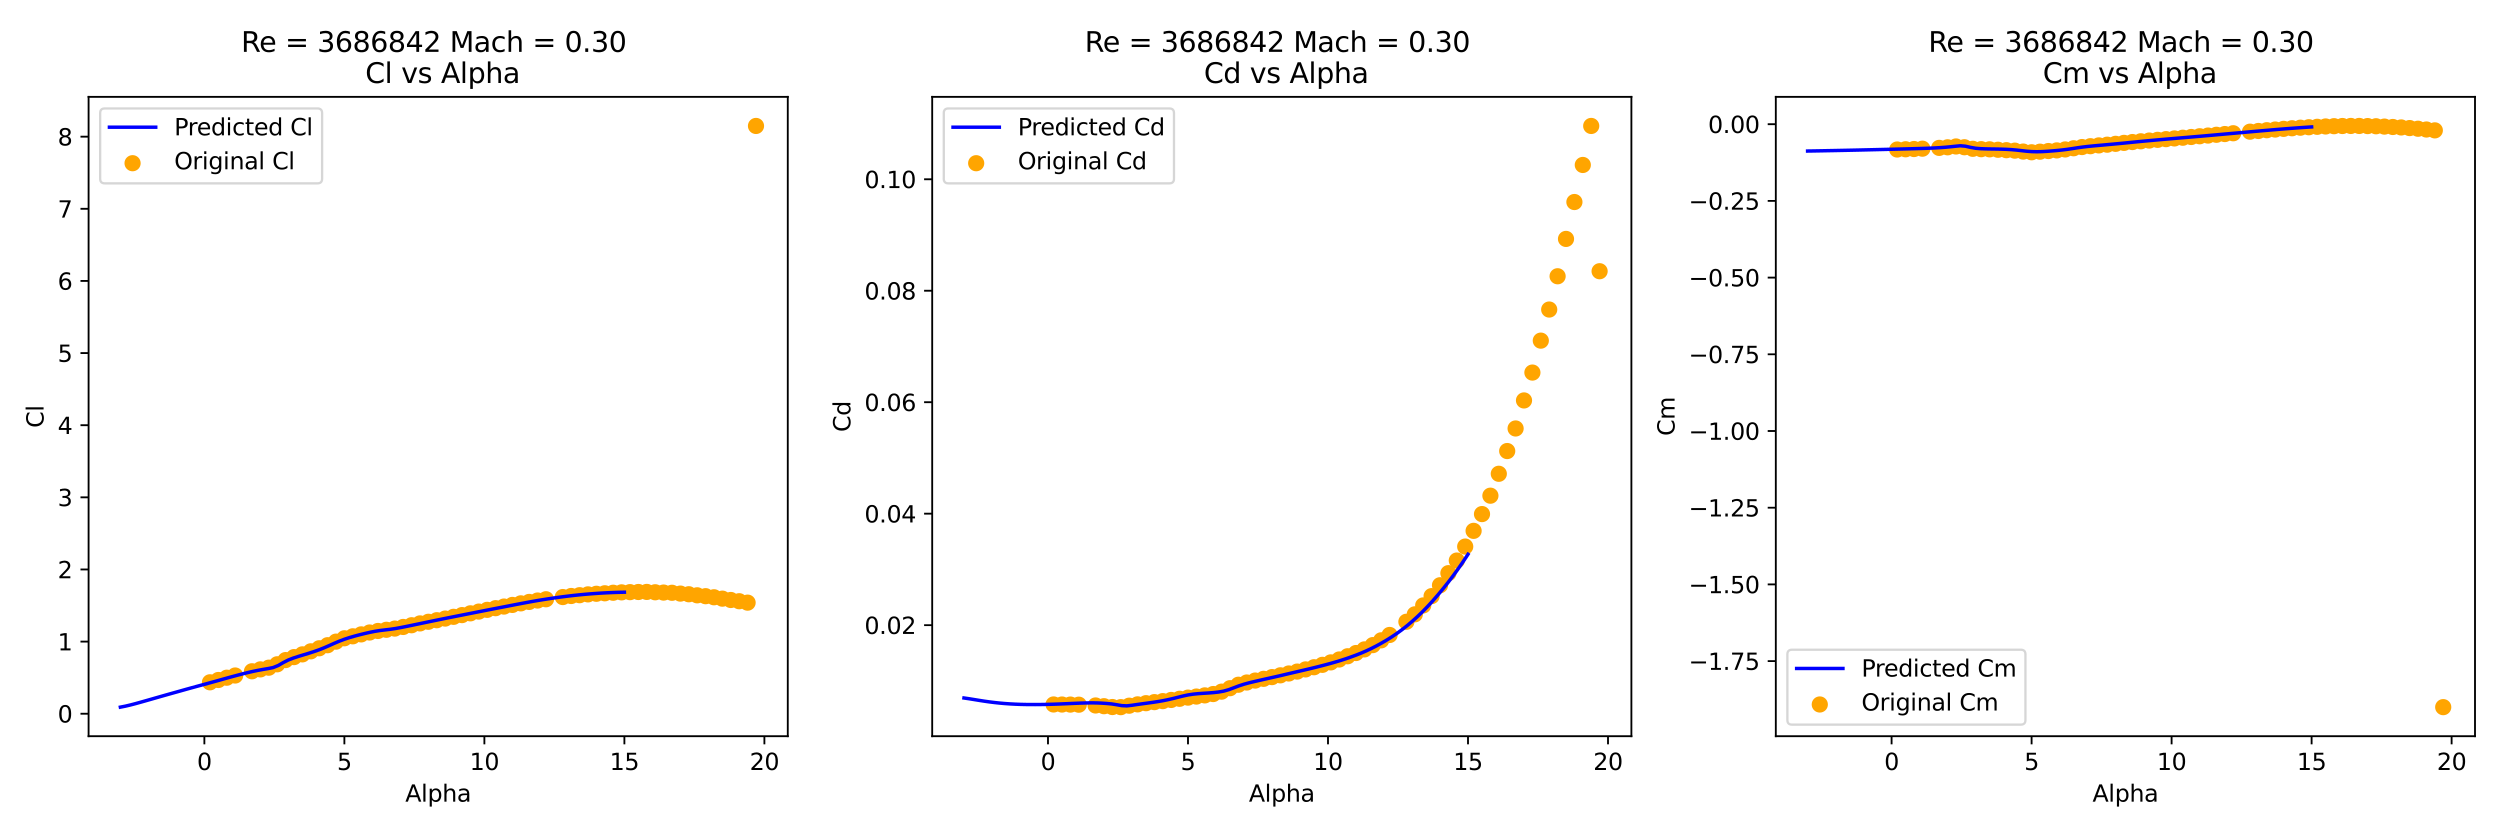 <?xml version="1.0" encoding="utf-8" standalone="no"?>
<!DOCTYPE svg PUBLIC "-//W3C//DTD SVG 1.1//EN"
  "http://www.w3.org/Graphics/SVG/1.1/DTD/svg11.dtd">
<svg xmlns:xlink="http://www.w3.org/1999/xlink" width="1080pt" height="360pt" viewBox="0 0 1080 360" xmlns="http://www.w3.org/2000/svg" version="1.1">
 <defs>
  <style type="text/css">*{stroke-linejoin: round; stroke-linecap: butt}</style>
 </defs>
 <g id="figure_1">
  <g id="patch_1">
   <path d="M 0 360 
L 1080 360 
L 1080 0 
L 0 0 
z
" style="fill: #ffffff"/>
  </g>
  <g id="axes_1">
   <g id="patch_2">
    <path d="M 38.27 318.04 
L 340.32 318.04 
L 340.32 41.856 
L 38.27 41.856 
z
" style="fill: #ffffff"/>
   </g>
   <g id="PathCollection_1">
    <defs>
     <path id="m7e038ae1cf" d="M 0 3 
C 0.796 3 1.559 2.684 2.121 2.121 
C 2.684 1.559 3 0.796 3 0 
C 3 -0.796 2.684 -1.559 2.121 -2.121 
C 1.559 -2.684 0.796 -3 0 -3 
C -0.796 -3 -1.559 -2.684 -2.121 -2.121 
C -2.684 -1.559 -3 -0.796 -3 0 
C -3 0.796 -2.684 1.559 -2.121 2.121 
C -1.559 2.684 -0.796 3 0 3 
z
" style="stroke: #ffa500"/>
    </defs>
    <g clip-path="url(#p4bf3b7397a)">
     <use xlink:href="#m7e038ae1cf" x="90.708" y="294.753" style="fill: #ffa500; stroke: #ffa500"/>
     <use xlink:href="#m7e038ae1cf" x="94.337" y="293.756" style="fill: #ffa500; stroke: #ffa500"/>
     <use xlink:href="#m7e038ae1cf" x="97.966" y="292.769" style="fill: #ffa500; stroke: #ffa500"/>
     <use xlink:href="#m7e038ae1cf" x="101.595" y="291.818" style="fill: #ffa500; stroke: #ffa500"/>
     <use xlink:href="#m7e038ae1cf" x="108.853" y="289.989" style="fill: #ffa500; stroke: #ffa500"/>
     <use xlink:href="#m7e038ae1cf" x="112.482" y="289.17" style="fill: #ffa500; stroke: #ffa500"/>
     <use xlink:href="#m7e038ae1cf" x="116.111" y="288.44" style="fill: #ffa500; stroke: #ffa500"/>
     <use xlink:href="#m7e038ae1cf" x="119.74" y="286.976" style="fill: #ffa500; stroke: #ffa500"/>
     <use xlink:href="#m7e038ae1cf" x="123.369" y="285.156" style="fill: #ffa500; stroke: #ffa500"/>
     <use xlink:href="#m7e038ae1cf" x="126.998" y="283.872" style="fill: #ffa500; stroke: #ffa500"/>
     <use xlink:href="#m7e038ae1cf" x="130.627" y="282.688" style="fill: #ffa500; stroke: #ffa500"/>
     <use xlink:href="#m7e038ae1cf" x="134.256" y="281.373" style="fill: #ffa500; stroke: #ffa500"/>
     <use xlink:href="#m7e038ae1cf" x="137.885" y="280.055" style="fill: #ffa500; stroke: #ffa500"/>
     <use xlink:href="#m7e038ae1cf" x="141.514" y="278.731" style="fill: #ffa500; stroke: #ffa500"/>
     <use xlink:href="#m7e038ae1cf" x="145.143" y="277.192" style="fill: #ffa500; stroke: #ffa500"/>
     <use xlink:href="#m7e038ae1cf" x="148.772" y="275.736" style="fill: #ffa500; stroke: #ffa500"/>
     <use xlink:href="#m7e038ae1cf" x="152.401" y="274.886" style="fill: #ffa500; stroke: #ffa500"/>
     <use xlink:href="#m7e038ae1cf" x="156.03" y="274.054" style="fill: #ffa500; stroke: #ffa500"/>
     <use xlink:href="#m7e038ae1cf" x="159.659" y="273.24" style="fill: #ffa500; stroke: #ffa500"/>
     <use xlink:href="#m7e038ae1cf" x="163.287" y="272.583" style="fill: #ffa500; stroke: #ffa500"/>
     <use xlink:href="#m7e038ae1cf" x="166.916" y="272.069" style="fill: #ffa500; stroke: #ffa500"/>
     <use xlink:href="#m7e038ae1cf" x="170.545" y="271.545" style="fill: #ffa500; stroke: #ffa500"/>
     <use xlink:href="#m7e038ae1cf" x="174.174" y="270.847" style="fill: #ffa500; stroke: #ffa500"/>
     <use xlink:href="#m7e038ae1cf" x="177.803" y="270.103" style="fill: #ffa500; stroke: #ffa500"/>
     <use xlink:href="#m7e038ae1cf" x="181.432" y="269.314" style="fill: #ffa500; stroke: #ffa500"/>
     <use xlink:href="#m7e038ae1cf" x="185.061" y="268.61" style="fill: #ffa500; stroke: #ffa500"/>
     <use xlink:href="#m7e038ae1cf" x="188.69" y="267.934" style="fill: #ffa500; stroke: #ffa500"/>
     <use xlink:href="#m7e038ae1cf" x="192.319" y="267.217" style="fill: #ffa500; stroke: #ffa500"/>
     <use xlink:href="#m7e038ae1cf" x="195.948" y="266.469" style="fill: #ffa500; stroke: #ffa500"/>
     <use xlink:href="#m7e038ae1cf" x="199.577" y="265.725" style="fill: #ffa500; stroke: #ffa500"/>
     <use xlink:href="#m7e038ae1cf" x="203.206" y="264.961" style="fill: #ffa500; stroke: #ffa500"/>
     <use xlink:href="#m7e038ae1cf" x="206.835" y="264.207" style="fill: #ffa500; stroke: #ffa500"/>
     <use xlink:href="#m7e038ae1cf" x="210.464" y="263.456" style="fill: #ffa500; stroke: #ffa500"/>
     <use xlink:href="#m7e038ae1cf" x="214.093" y="262.73" style="fill: #ffa500; stroke: #ffa500"/>
     <use xlink:href="#m7e038ae1cf" x="217.722" y="262.032" style="fill: #ffa500; stroke: #ffa500"/>
     <use xlink:href="#m7e038ae1cf" x="221.351" y="261.331" style="fill: #ffa500; stroke: #ffa500"/>
     <use xlink:href="#m7e038ae1cf" x="224.98" y="260.652" style="fill: #ffa500; stroke: #ffa500"/>
     <use xlink:href="#m7e038ae1cf" x="228.609" y="260.032" style="fill: #ffa500; stroke: #ffa500"/>
     <use xlink:href="#m7e038ae1cf" x="232.238" y="259.427" style="fill: #ffa500; stroke: #ffa500"/>
     <use xlink:href="#m7e038ae1cf" x="235.867" y="258.876" style="fill: #ffa500; stroke: #ffa500"/>
     <use xlink:href="#m7e038ae1cf" x="243.124" y="257.928" style="fill: #ffa500; stroke: #ffa500"/>
     <use xlink:href="#m7e038ae1cf" x="246.753" y="257.47" style="fill: #ffa500; stroke: #ffa500"/>
     <use xlink:href="#m7e038ae1cf" x="250.382" y="257.127" style="fill: #ffa500; stroke: #ffa500"/>
     <use xlink:href="#m7e038ae1cf" x="254.011" y="256.769" style="fill: #ffa500; stroke: #ffa500"/>
     <use xlink:href="#m7e038ae1cf" x="257.64" y="256.514" style="fill: #ffa500; stroke: #ffa500"/>
     <use xlink:href="#m7e038ae1cf" x="261.269" y="256.299" style="fill: #ffa500; stroke: #ffa500"/>
     <use xlink:href="#m7e038ae1cf" x="264.898" y="256.068" style="fill: #ffa500; stroke: #ffa500"/>
     <use xlink:href="#m7e038ae1cf" x="268.527" y="255.9" style="fill: #ffa500; stroke: #ffa500"/>
     <use xlink:href="#m7e038ae1cf" x="272.156" y="255.806" style="fill: #ffa500; stroke: #ffa500"/>
     <use xlink:href="#m7e038ae1cf" x="275.785" y="255.741" style="fill: #ffa500; stroke: #ffa500"/>
     <use xlink:href="#m7e038ae1cf" x="279.414" y="255.713" style="fill: #ffa500; stroke: #ffa500"/>
     <use xlink:href="#m7e038ae1cf" x="283.043" y="255.862" style="fill: #ffa500; stroke: #ffa500"/>
     <use xlink:href="#m7e038ae1cf" x="286.672" y="255.99" style="fill: #ffa500; stroke: #ffa500"/>
     <use xlink:href="#m7e038ae1cf" x="290.301" y="256.084" style="fill: #ffa500; stroke: #ffa500"/>
     <use xlink:href="#m7e038ae1cf" x="293.93" y="256.433" style="fill: #ffa500; stroke: #ffa500"/>
     <use xlink:href="#m7e038ae1cf" x="297.559" y="256.716" style="fill: #ffa500; stroke: #ffa500"/>
     <use xlink:href="#m7e038ae1cf" x="301.188" y="257.174" style="fill: #ffa500; stroke: #ffa500"/>
     <use xlink:href="#m7e038ae1cf" x="304.817" y="257.551" style="fill: #ffa500; stroke: #ffa500"/>
     <use xlink:href="#m7e038ae1cf" x="308.446" y="258.019" style="fill: #ffa500; stroke: #ffa500"/>
     <use xlink:href="#m7e038ae1cf" x="312.075" y="258.62" style="fill: #ffa500; stroke: #ffa500"/>
     <use xlink:href="#m7e038ae1cf" x="315.704" y="259.196" style="fill: #ffa500; stroke: #ffa500"/>
     <use xlink:href="#m7e038ae1cf" x="319.333" y="259.729" style="fill: #ffa500; stroke: #ffa500"/>
     <use xlink:href="#m7e038ae1cf" x="322.962" y="260.343" style="fill: #ffa500; stroke: #ffa500"/>
     <use xlink:href="#m7e038ae1cf" x="326.59" y="54.41" style="fill: #ffa500; stroke: #ffa500"/>
    </g>
   </g>
   <g id="matplotlib.axis_1">
    <g id="xtick_1">
     <g id="line2d_1">
      <defs>
       <path id="m92b356dc4d" d="M 0 0 
L 0 3.5 
" style="stroke: #000000; stroke-width: 0.8"/>
      </defs>
      <g>
       <use xlink:href="#m92b356dc4d" x="88.289" y="318.04" style="stroke: #000000; stroke-width: 0.8"/>
      </g>
     </g>
     <g id="text_1">
      <!-- 0 -->
      <g transform="translate(85.108 332.638) scale(0.1 -0.1)">
       <defs>
        <path id="DejaVuSans-30" d="M 2034 4250 
Q 1547 4250 1301 3770 
Q 1056 3291 1056 2328 
Q 1056 1369 1301 889 
Q 1547 409 2034 409 
Q 2525 409 2770 889 
Q 3016 1369 3016 2328 
Q 3016 3291 2770 3770 
Q 2525 4250 2034 4250 
z
M 2034 4750 
Q 2819 4750 3233 4129 
Q 3647 3509 3647 2328 
Q 3647 1150 3233 529 
Q 2819 -91 2034 -91 
Q 1250 -91 836 529 
Q 422 1150 422 2328 
Q 422 3509 836 4129 
Q 1250 4750 2034 4750 
z
" transform="scale(0.016)"/>
       </defs>
       <use xlink:href="#DejaVuSans-30"/>
      </g>
     </g>
    </g>
    <g id="xtick_2">
     <g id="line2d_2">
      <g>
       <use xlink:href="#m92b356dc4d" x="148.772" y="318.04" style="stroke: #000000; stroke-width: 0.8"/>
      </g>
     </g>
     <g id="text_2">
      <!-- 5 -->
      <g transform="translate(145.59 332.638) scale(0.1 -0.1)">
       <defs>
        <path id="DejaVuSans-35" d="M 691 4666 
L 3169 4666 
L 3169 4134 
L 1269 4134 
L 1269 2991 
Q 1406 3038 1543 3061 
Q 1681 3084 1819 3084 
Q 2600 3084 3056 2656 
Q 3513 2228 3513 1497 
Q 3513 744 3044 326 
Q 2575 -91 1722 -91 
Q 1428 -91 1123 -41 
Q 819 9 494 109 
L 494 744 
Q 775 591 1075 516 
Q 1375 441 1709 441 
Q 2250 441 2565 725 
Q 2881 1009 2881 1497 
Q 2881 1984 2565 2268 
Q 2250 2553 1709 2553 
Q 1456 2553 1204 2497 
Q 953 2441 691 2322 
L 691 4666 
z
" transform="scale(0.016)"/>
       </defs>
       <use xlink:href="#DejaVuSans-35"/>
      </g>
     </g>
    </g>
    <g id="xtick_3">
     <g id="line2d_3">
      <g>
       <use xlink:href="#m92b356dc4d" x="209.254" y="318.04" style="stroke: #000000; stroke-width: 0.8"/>
      </g>
     </g>
     <g id="text_3">
      <!-- 10 -->
      <g transform="translate(202.892 332.638) scale(0.1 -0.1)">
       <defs>
        <path id="DejaVuSans-31" d="M 794 531 
L 1825 531 
L 1825 4091 
L 703 3866 
L 703 4441 
L 1819 4666 
L 2450 4666 
L 2450 531 
L 3481 531 
L 3481 0 
L 794 0 
L 794 531 
z
" transform="scale(0.016)"/>
       </defs>
       <use xlink:href="#DejaVuSans-31"/>
       <use xlink:href="#DejaVuSans-30" x="63.623"/>
      </g>
     </g>
    </g>
    <g id="xtick_4">
     <g id="line2d_4">
      <g>
       <use xlink:href="#m92b356dc4d" x="269.737" y="318.04" style="stroke: #000000; stroke-width: 0.8"/>
      </g>
     </g>
     <g id="text_4">
      <!-- 15 -->
      <g transform="translate(263.374 332.638) scale(0.1 -0.1)">
       <use xlink:href="#DejaVuSans-31"/>
       <use xlink:href="#DejaVuSans-35" x="63.623"/>
      </g>
     </g>
    </g>
    <g id="xtick_5">
     <g id="line2d_5">
      <g>
       <use xlink:href="#m92b356dc4d" x="330.219" y="318.04" style="stroke: #000000; stroke-width: 0.8"/>
      </g>
     </g>
     <g id="text_5">
      <!-- 20 -->
      <g transform="translate(323.857 332.638) scale(0.1 -0.1)">
       <defs>
        <path id="DejaVuSans-32" d="M 1228 531 
L 3431 531 
L 3431 0 
L 469 0 
L 469 531 
Q 828 903 1448 1529 
Q 2069 2156 2228 2338 
Q 2531 2678 2651 2914 
Q 2772 3150 2772 3378 
Q 2772 3750 2511 3984 
Q 2250 4219 1831 4219 
Q 1534 4219 1204 4116 
Q 875 4013 500 3803 
L 500 4441 
Q 881 4594 1212 4672 
Q 1544 4750 1819 4750 
Q 2544 4750 2975 4387 
Q 3406 4025 3406 3419 
Q 3406 3131 3298 2873 
Q 3191 2616 2906 2266 
Q 2828 2175 2409 1742 
Q 1991 1309 1228 531 
z
" transform="scale(0.016)"/>
       </defs>
       <use xlink:href="#DejaVuSans-32"/>
       <use xlink:href="#DejaVuSans-30" x="63.623"/>
      </g>
     </g>
    </g>
    <g id="text_6">
     <!-- Alpha -->
     <g transform="translate(175.079 346.317) scale(0.1 -0.1)">
      <defs>
       <path id="DejaVuSans-41" d="M 2188 4044 
L 1331 1722 
L 3047 1722 
L 2188 4044 
z
M 1831 4666 
L 2547 4666 
L 4325 0 
L 3669 0 
L 3244 1197 
L 1141 1197 
L 716 0 
L 50 0 
L 1831 4666 
z
" transform="scale(0.016)"/>
       <path id="DejaVuSans-6c" d="M 603 4863 
L 1178 4863 
L 1178 0 
L 603 0 
L 603 4863 
z
" transform="scale(0.016)"/>
       <path id="DejaVuSans-70" d="M 1159 525 
L 1159 -1331 
L 581 -1331 
L 581 3500 
L 1159 3500 
L 1159 2969 
Q 1341 3281 1617 3432 
Q 1894 3584 2278 3584 
Q 2916 3584 3314 3078 
Q 3713 2572 3713 1747 
Q 3713 922 3314 415 
Q 2916 -91 2278 -91 
Q 1894 -91 1617 61 
Q 1341 213 1159 525 
z
M 3116 1747 
Q 3116 2381 2855 2742 
Q 2594 3103 2138 3103 
Q 1681 3103 1420 2742 
Q 1159 2381 1159 1747 
Q 1159 1113 1420 752 
Q 1681 391 2138 391 
Q 2594 391 2855 752 
Q 3116 1113 3116 1747 
z
" transform="scale(0.016)"/>
       <path id="DejaVuSans-68" d="M 3513 2113 
L 3513 0 
L 2938 0 
L 2938 2094 
Q 2938 2591 2744 2837 
Q 2550 3084 2163 3084 
Q 1697 3084 1428 2787 
Q 1159 2491 1159 1978 
L 1159 0 
L 581 0 
L 581 4863 
L 1159 4863 
L 1159 2956 
Q 1366 3272 1645 3428 
Q 1925 3584 2291 3584 
Q 2894 3584 3203 3211 
Q 3513 2838 3513 2113 
z
" transform="scale(0.016)"/>
       <path id="DejaVuSans-61" d="M 2194 1759 
Q 1497 1759 1228 1600 
Q 959 1441 959 1056 
Q 959 750 1161 570 
Q 1363 391 1709 391 
Q 2188 391 2477 730 
Q 2766 1069 2766 1631 
L 2766 1759 
L 2194 1759 
z
M 3341 1997 
L 3341 0 
L 2766 0 
L 2766 531 
Q 2569 213 2275 61 
Q 1981 -91 1556 -91 
Q 1019 -91 701 211 
Q 384 513 384 1019 
Q 384 1609 779 1909 
Q 1175 2209 1959 2209 
L 2766 2209 
L 2766 2266 
Q 2766 2663 2505 2880 
Q 2244 3097 1772 3097 
Q 1472 3097 1187 3025 
Q 903 2953 641 2809 
L 641 3341 
Q 956 3463 1253 3523 
Q 1550 3584 1831 3584 
Q 2591 3584 2966 3190 
Q 3341 2797 3341 1997 
z
" transform="scale(0.016)"/>
      </defs>
      <use xlink:href="#DejaVuSans-41"/>
      <use xlink:href="#DejaVuSans-6c" x="68.408"/>
      <use xlink:href="#DejaVuSans-70" x="96.191"/>
      <use xlink:href="#DejaVuSans-68" x="159.668"/>
      <use xlink:href="#DejaVuSans-61" x="223.047"/>
     </g>
    </g>
   </g>
   <g id="matplotlib.axis_2">
    <g id="ytick_1">
     <g id="line2d_6">
      <defs>
       <path id="me7bd54fcb1" d="M 0 0 
L -3.5 0 
" style="stroke: #000000; stroke-width: 0.8"/>
      </defs>
      <g>
       <use xlink:href="#me7bd54fcb1" x="38.27" y="308.327" style="stroke: #000000; stroke-width: 0.8"/>
      </g>
     </g>
     <g id="text_7">
      <!-- 0 -->
      <g transform="translate(24.907 312.126) scale(0.1 -0.1)">
       <use xlink:href="#DejaVuSans-30"/>
      </g>
     </g>
    </g>
    <g id="ytick_2">
     <g id="line2d_7">
      <g>
       <use xlink:href="#me7bd54fcb1" x="38.27" y="277.167" style="stroke: #000000; stroke-width: 0.8"/>
      </g>
     </g>
     <g id="text_8">
      <!-- 1 -->
      <g transform="translate(24.907 280.966) scale(0.1 -0.1)">
       <use xlink:href="#DejaVuSans-31"/>
      </g>
     </g>
    </g>
    <g id="ytick_3">
     <g id="line2d_8">
      <g>
       <use xlink:href="#me7bd54fcb1" x="38.27" y="246.006" style="stroke: #000000; stroke-width: 0.8"/>
      </g>
     </g>
     <g id="text_9">
      <!-- 2 -->
      <g transform="translate(24.907 249.806) scale(0.1 -0.1)">
       <use xlink:href="#DejaVuSans-32"/>
      </g>
     </g>
    </g>
    <g id="ytick_4">
     <g id="line2d_9">
      <g>
       <use xlink:href="#me7bd54fcb1" x="38.27" y="214.846" style="stroke: #000000; stroke-width: 0.8"/>
      </g>
     </g>
     <g id="text_10">
      <!-- 3 -->
      <g transform="translate(24.907 218.645) scale(0.1 -0.1)">
       <defs>
        <path id="DejaVuSans-33" d="M 2597 2516 
Q 3050 2419 3304 2112 
Q 3559 1806 3559 1356 
Q 3559 666 3084 287 
Q 2609 -91 1734 -91 
Q 1441 -91 1130 -33 
Q 819 25 488 141 
L 488 750 
Q 750 597 1062 519 
Q 1375 441 1716 441 
Q 2309 441 2620 675 
Q 2931 909 2931 1356 
Q 2931 1769 2642 2001 
Q 2353 2234 1838 2234 
L 1294 2234 
L 1294 2753 
L 1863 2753 
Q 2328 2753 2575 2939 
Q 2822 3125 2822 3475 
Q 2822 3834 2567 4026 
Q 2313 4219 1838 4219 
Q 1578 4219 1281 4162 
Q 984 4106 628 3988 
L 628 4550 
Q 988 4650 1302 4700 
Q 1616 4750 1894 4750 
Q 2613 4750 3031 4423 
Q 3450 4097 3450 3541 
Q 3450 3153 3228 2886 
Q 3006 2619 2597 2516 
z
" transform="scale(0.016)"/>
       </defs>
       <use xlink:href="#DejaVuSans-33"/>
      </g>
     </g>
    </g>
    <g id="ytick_5">
     <g id="line2d_10">
      <g>
       <use xlink:href="#me7bd54fcb1" x="38.27" y="183.686" style="stroke: #000000; stroke-width: 0.8"/>
      </g>
     </g>
     <g id="text_11">
      <!-- 4 -->
      <g transform="translate(24.907 187.485) scale(0.1 -0.1)">
       <defs>
        <path id="DejaVuSans-34" d="M 2419 4116 
L 825 1625 
L 2419 1625 
L 2419 4116 
z
M 2253 4666 
L 3047 4666 
L 3047 1625 
L 3713 1625 
L 3713 1100 
L 3047 1100 
L 3047 0 
L 2419 0 
L 2419 1100 
L 313 1100 
L 313 1709 
L 2253 4666 
z
" transform="scale(0.016)"/>
       </defs>
       <use xlink:href="#DejaVuSans-34"/>
      </g>
     </g>
    </g>
    <g id="ytick_6">
     <g id="line2d_11">
      <g>
       <use xlink:href="#me7bd54fcb1" x="38.27" y="152.526" style="stroke: #000000; stroke-width: 0.8"/>
      </g>
     </g>
     <g id="text_12">
      <!-- 5 -->
      <g transform="translate(24.907 156.325) scale(0.1 -0.1)">
       <use xlink:href="#DejaVuSans-35"/>
      </g>
     </g>
    </g>
    <g id="ytick_7">
     <g id="line2d_12">
      <g>
       <use xlink:href="#me7bd54fcb1" x="38.27" y="121.365" style="stroke: #000000; stroke-width: 0.8"/>
      </g>
     </g>
     <g id="text_13">
      <!-- 6 -->
      <g transform="translate(24.907 125.164) scale(0.1 -0.1)">
       <defs>
        <path id="DejaVuSans-36" d="M 2113 2584 
Q 1688 2584 1439 2293 
Q 1191 2003 1191 1497 
Q 1191 994 1439 701 
Q 1688 409 2113 409 
Q 2538 409 2786 701 
Q 3034 994 3034 1497 
Q 3034 2003 2786 2293 
Q 2538 2584 2113 2584 
z
M 3366 4563 
L 3366 3988 
Q 3128 4100 2886 4159 
Q 2644 4219 2406 4219 
Q 1781 4219 1451 3797 
Q 1122 3375 1075 2522 
Q 1259 2794 1537 2939 
Q 1816 3084 2150 3084 
Q 2853 3084 3261 2657 
Q 3669 2231 3669 1497 
Q 3669 778 3244 343 
Q 2819 -91 2113 -91 
Q 1303 -91 875 529 
Q 447 1150 447 2328 
Q 447 3434 972 4092 
Q 1497 4750 2381 4750 
Q 2619 4750 2861 4703 
Q 3103 4656 3366 4563 
z
" transform="scale(0.016)"/>
       </defs>
       <use xlink:href="#DejaVuSans-36"/>
      </g>
     </g>
    </g>
    <g id="ytick_8">
     <g id="line2d_13">
      <g>
       <use xlink:href="#me7bd54fcb1" x="38.27" y="90.205" style="stroke: #000000; stroke-width: 0.8"/>
      </g>
     </g>
     <g id="text_14">
      <!-- 7 -->
      <g transform="translate(24.907 94.004) scale(0.1 -0.1)">
       <defs>
        <path id="DejaVuSans-37" d="M 525 4666 
L 3525 4666 
L 3525 4397 
L 1831 0 
L 1172 0 
L 2766 4134 
L 525 4134 
L 525 4666 
z
" transform="scale(0.016)"/>
       </defs>
       <use xlink:href="#DejaVuSans-37"/>
      </g>
     </g>
    </g>
    <g id="ytick_9">
     <g id="line2d_14">
      <g>
       <use xlink:href="#me7bd54fcb1" x="38.27" y="59.045" style="stroke: #000000; stroke-width: 0.8"/>
      </g>
     </g>
     <g id="text_15">
      <!-- 8 -->
      <g transform="translate(24.907 62.844) scale(0.1 -0.1)">
       <defs>
        <path id="DejaVuSans-38" d="M 2034 2216 
Q 1584 2216 1326 1975 
Q 1069 1734 1069 1313 
Q 1069 891 1326 650 
Q 1584 409 2034 409 
Q 2484 409 2743 651 
Q 3003 894 3003 1313 
Q 3003 1734 2745 1975 
Q 2488 2216 2034 2216 
z
M 1403 2484 
Q 997 2584 770 2862 
Q 544 3141 544 3541 
Q 544 4100 942 4425 
Q 1341 4750 2034 4750 
Q 2731 4750 3128 4425 
Q 3525 4100 3525 3541 
Q 3525 3141 3298 2862 
Q 3072 2584 2669 2484 
Q 3125 2378 3379 2068 
Q 3634 1759 3634 1313 
Q 3634 634 3220 271 
Q 2806 -91 2034 -91 
Q 1263 -91 848 271 
Q 434 634 434 1313 
Q 434 1759 690 2068 
Q 947 2378 1403 2484 
z
M 1172 3481 
Q 1172 3119 1398 2916 
Q 1625 2713 2034 2713 
Q 2441 2713 2670 2916 
Q 2900 3119 2900 3481 
Q 2900 3844 2670 4047 
Q 2441 4250 2034 4250 
Q 1625 4250 1398 4047 
Q 1172 3844 1172 3481 
z
" transform="scale(0.016)"/>
       </defs>
       <use xlink:href="#DejaVuSans-38"/>
      </g>
     </g>
    </g>
    <g id="text_16">
     <!-- Cl -->
     <g transform="translate(18.828 184.828) rotate(-90) scale(0.1 -0.1)">
      <defs>
       <path id="DejaVuSans-43" d="M 4122 4306 
L 4122 3641 
Q 3803 3938 3442 4084 
Q 3081 4231 2675 4231 
Q 1875 4231 1450 3742 
Q 1025 3253 1025 2328 
Q 1025 1406 1450 917 
Q 1875 428 2675 428 
Q 3081 428 3442 575 
Q 3803 722 4122 1019 
L 4122 359 
Q 3791 134 3420 21 
Q 3050 -91 2638 -91 
Q 1578 -91 968 557 
Q 359 1206 359 2328 
Q 359 3453 968 4101 
Q 1578 4750 2638 4750 
Q 3056 4750 3426 4639 
Q 3797 4528 4122 4306 
z
" transform="scale(0.016)"/>
      </defs>
      <use xlink:href="#DejaVuSans-43"/>
      <use xlink:href="#DejaVuSans-6c" x="69.824"/>
     </g>
    </g>
   </g>
   <g id="line2d_15">
    <path d="M 52 305.486 
L 54.199 305.053 
L 56.398 304.532 
L 58.598 303.956 
L 60.797 303.344 
L 62.996 302.723 
L 65.196 302.095 
L 67.395 301.464 
L 69.594 300.834 
L 71.794 300.208 
L 73.993 299.591 
L 76.193 298.975 
L 78.392 298.355 
L 80.591 297.735 
L 82.791 297.125 
L 84.99 296.524 
L 87.189 295.926 
L 89.389 295.328 
L 91.588 294.728 
L 93.788 294.12 
L 95.987 293.499 
L 98.186 292.882 
L 100.386 292.278 
L 102.585 291.691 
L 104.784 291.113 
L 106.984 290.565 
L 109.183 290.061 
L 111.382 289.606 
L 113.582 289.199 
L 115.781 288.829 
L 117.981 288.396 
L 120.18 287.5 
L 122.379 286.22 
L 124.579 285.108 
L 126.778 284.258 
L 128.977 283.544 
L 131.177 282.879 
L 133.376 282.211 
L 135.575 281.506 
L 137.775 280.738 
L 139.974 279.865 
L 142.174 278.909 
L 144.373 277.925 
L 146.572 276.989 
L 148.772 276.16 
L 150.971 275.441 
L 153.17 274.799 
L 155.37 274.216 
L 157.569 273.673 
L 159.769 273.171 
L 161.968 272.73 
L 164.167 272.38 
L 166.367 272.116 
L 168.566 271.86 
L 170.765 271.534 
L 172.965 271.134 
L 175.164 270.697 
L 177.363 270.25 
L 179.563 269.794 
L 181.762 269.333 
L 183.962 268.875 
L 186.161 268.419 
L 188.36 267.967 
L 190.56 267.515 
L 192.759 267.069 
L 194.958 266.628 
L 197.158 266.191 
L 199.357 265.756 
L 201.556 265.323 
L 203.756 264.887 
L 205.955 264.451 
L 208.155 264.017 
L 210.354 263.585 
L 212.553 263.154 
L 214.753 262.726 
L 216.952 262.302 
L 219.151 261.874 
L 221.351 261.447 
L 223.55 261.024 
L 225.75 260.606 
L 227.949 260.195 
L 230.148 259.796 
L 232.348 259.41 
L 234.547 259.049 
L 236.746 258.704 
L 238.946 258.374 
L 241.145 258.063 
L 243.344 257.769 
L 245.544 257.495 
L 247.743 257.24 
L 249.943 257.006 
L 252.142 256.793 
L 254.341 256.601 
L 256.541 256.43 
L 258.74 256.279 
L 260.939 256.147 
L 263.139 256.037 
L 265.338 255.947 
L 267.537 255.879 
L 269.737 255.832 
" clip-path="url(#p4bf3b7397a)" style="fill: none; stroke: #0000ff; stroke-width: 1.5; stroke-linecap: square"/>
   </g>
   <g id="patch_3">
    <path d="M 38.27 318.04 
L 38.27 41.856 
" style="fill: none; stroke: #000000; stroke-width: 0.8; stroke-linejoin: miter; stroke-linecap: square"/>
   </g>
   <g id="patch_4">
    <path d="M 340.32 318.04 
L 340.32 41.856 
" style="fill: none; stroke: #000000; stroke-width: 0.8; stroke-linejoin: miter; stroke-linecap: square"/>
   </g>
   <g id="patch_5">
    <path d="M 38.27 318.04 
L 340.32 318.04 
" style="fill: none; stroke: #000000; stroke-width: 0.8; stroke-linejoin: miter; stroke-linecap: square"/>
   </g>
   <g id="patch_6">
    <path d="M 38.27 41.856 
L 340.32 41.856 
" style="fill: none; stroke: #000000; stroke-width: 0.8; stroke-linejoin: miter; stroke-linecap: square"/>
   </g>
   <g id="text_17">
    <!-- Re = 3686842 Mach = 0.30  -->
    <g transform="translate(104.17 22.419) scale(0.12 -0.12)">
     <defs>
      <path id="DejaVuSans-52" d="M 2841 2188 
Q 3044 2119 3236 1894 
Q 3428 1669 3622 1275 
L 4263 0 
L 3584 0 
L 2988 1197 
Q 2756 1666 2539 1819 
Q 2322 1972 1947 1972 
L 1259 1972 
L 1259 0 
L 628 0 
L 628 4666 
L 2053 4666 
Q 2853 4666 3247 4331 
Q 3641 3997 3641 3322 
Q 3641 2881 3436 2590 
Q 3231 2300 2841 2188 
z
M 1259 4147 
L 1259 2491 
L 2053 2491 
Q 2509 2491 2742 2702 
Q 2975 2913 2975 3322 
Q 2975 3731 2742 3939 
Q 2509 4147 2053 4147 
L 1259 4147 
z
" transform="scale(0.016)"/>
      <path id="DejaVuSans-65" d="M 3597 1894 
L 3597 1613 
L 953 1613 
Q 991 1019 1311 708 
Q 1631 397 2203 397 
Q 2534 397 2845 478 
Q 3156 559 3463 722 
L 3463 178 
Q 3153 47 2828 -22 
Q 2503 -91 2169 -91 
Q 1331 -91 842 396 
Q 353 884 353 1716 
Q 353 2575 817 3079 
Q 1281 3584 2069 3584 
Q 2775 3584 3186 3129 
Q 3597 2675 3597 1894 
z
M 3022 2063 
Q 3016 2534 2758 2815 
Q 2500 3097 2075 3097 
Q 1594 3097 1305 2825 
Q 1016 2553 972 2059 
L 3022 2063 
z
" transform="scale(0.016)"/>
      <path id="DejaVuSans-20" transform="scale(0.016)"/>
      <path id="DejaVuSans-3d" d="M 678 2906 
L 4684 2906 
L 4684 2381 
L 678 2381 
L 678 2906 
z
M 678 1631 
L 4684 1631 
L 4684 1100 
L 678 1100 
L 678 1631 
z
" transform="scale(0.016)"/>
      <path id="DejaVuSans-4d" d="M 628 4666 
L 1569 4666 
L 2759 1491 
L 3956 4666 
L 4897 4666 
L 4897 0 
L 4281 0 
L 4281 4097 
L 3078 897 
L 2444 897 
L 1241 4097 
L 1241 0 
L 628 0 
L 628 4666 
z
" transform="scale(0.016)"/>
      <path id="DejaVuSans-63" d="M 3122 3366 
L 3122 2828 
Q 2878 2963 2633 3030 
Q 2388 3097 2138 3097 
Q 1578 3097 1268 2742 
Q 959 2388 959 1747 
Q 959 1106 1268 751 
Q 1578 397 2138 397 
Q 2388 397 2633 464 
Q 2878 531 3122 666 
L 3122 134 
Q 2881 22 2623 -34 
Q 2366 -91 2075 -91 
Q 1284 -91 818 406 
Q 353 903 353 1747 
Q 353 2603 823 3093 
Q 1294 3584 2113 3584 
Q 2378 3584 2631 3529 
Q 2884 3475 3122 3366 
z
" transform="scale(0.016)"/>
      <path id="DejaVuSans-2e" d="M 684 794 
L 1344 794 
L 1344 0 
L 684 0 
L 684 794 
z
" transform="scale(0.016)"/>
     </defs>
     <use xlink:href="#DejaVuSans-52"/>
     <use xlink:href="#DejaVuSans-65" x="64.982"/>
     <use xlink:href="#DejaVuSans-20" x="126.506"/>
     <use xlink:href="#DejaVuSans-3d" x="158.293"/>
     <use xlink:href="#DejaVuSans-20" x="242.082"/>
     <use xlink:href="#DejaVuSans-33" x="273.869"/>
     <use xlink:href="#DejaVuSans-36" x="337.492"/>
     <use xlink:href="#DejaVuSans-38" x="401.115"/>
     <use xlink:href="#DejaVuSans-36" x="464.738"/>
     <use xlink:href="#DejaVuSans-38" x="528.361"/>
     <use xlink:href="#DejaVuSans-34" x="591.984"/>
     <use xlink:href="#DejaVuSans-32" x="655.607"/>
     <use xlink:href="#DejaVuSans-20" x="719.23"/>
     <use xlink:href="#DejaVuSans-4d" x="751.018"/>
     <use xlink:href="#DejaVuSans-61" x="837.297"/>
     <use xlink:href="#DejaVuSans-63" x="898.576"/>
     <use xlink:href="#DejaVuSans-68" x="953.557"/>
     <use xlink:href="#DejaVuSans-20" x="1016.936"/>
     <use xlink:href="#DejaVuSans-3d" x="1048.723"/>
     <use xlink:href="#DejaVuSans-20" x="1132.512"/>
     <use xlink:href="#DejaVuSans-30" x="1164.299"/>
     <use xlink:href="#DejaVuSans-2e" x="1227.922"/>
     <use xlink:href="#DejaVuSans-33" x="1259.709"/>
     <use xlink:href="#DejaVuSans-30" x="1323.332"/>
     <use xlink:href="#DejaVuSans-20" x="1386.955"/>
    </g>
    <!--  Cl vs Alpha -->
    <g transform="translate(153.981 35.856) scale(0.12 -0.12)">
     <defs>
      <path id="DejaVuSans-76" d="M 191 3500 
L 800 3500 
L 1894 563 
L 2988 3500 
L 3597 3500 
L 2284 0 
L 1503 0 
L 191 3500 
z
" transform="scale(0.016)"/>
      <path id="DejaVuSans-73" d="M 2834 3397 
L 2834 2853 
Q 2591 2978 2328 3040 
Q 2066 3103 1784 3103 
Q 1356 3103 1142 2972 
Q 928 2841 928 2578 
Q 928 2378 1081 2264 
Q 1234 2150 1697 2047 
L 1894 2003 
Q 2506 1872 2764 1633 
Q 3022 1394 3022 966 
Q 3022 478 2636 193 
Q 2250 -91 1575 -91 
Q 1294 -91 989 -36 
Q 684 19 347 128 
L 347 722 
Q 666 556 975 473 
Q 1284 391 1588 391 
Q 1994 391 2212 530 
Q 2431 669 2431 922 
Q 2431 1156 2273 1281 
Q 2116 1406 1581 1522 
L 1381 1569 
Q 847 1681 609 1914 
Q 372 2147 372 2553 
Q 372 3047 722 3315 
Q 1072 3584 1716 3584 
Q 2034 3584 2315 3537 
Q 2597 3491 2834 3397 
z
" transform="scale(0.016)"/>
     </defs>
     <use xlink:href="#DejaVuSans-20"/>
     <use xlink:href="#DejaVuSans-43" x="31.787"/>
     <use xlink:href="#DejaVuSans-6c" x="101.611"/>
     <use xlink:href="#DejaVuSans-20" x="129.395"/>
     <use xlink:href="#DejaVuSans-76" x="161.182"/>
     <use xlink:href="#DejaVuSans-73" x="220.361"/>
     <use xlink:href="#DejaVuSans-20" x="272.461"/>
     <use xlink:href="#DejaVuSans-41" x="304.248"/>
     <use xlink:href="#DejaVuSans-6c" x="372.656"/>
     <use xlink:href="#DejaVuSans-70" x="400.439"/>
     <use xlink:href="#DejaVuSans-68" x="463.916"/>
     <use xlink:href="#DejaVuSans-61" x="527.295"/>
    </g>
   </g>
   <g id="legend_1">
    <g id="patch_7">
     <path d="M 45.27 79.212 
L 137.15 79.212 
Q 139.15 79.212 139.15 77.212 
L 139.15 48.856 
Q 139.15 46.856 137.15 46.856 
L 45.27 46.856 
Q 43.27 46.856 43.27 48.856 
L 43.27 77.212 
Q 43.27 79.212 45.27 79.212 
z
" style="fill: #ffffff; opacity: 0.8; stroke: #cccccc; stroke-linejoin: miter"/>
    </g>
    <g id="line2d_16">
     <path d="M 47.27 54.954 
L 57.27 54.954 
L 67.27 54.954 
" style="fill: none; stroke: #0000ff; stroke-width: 1.5; stroke-linecap: square"/>
    </g>
    <g id="text_18">
     <!-- Predicted Cl -->
     <g transform="translate(75.27 58.454) scale(0.1 -0.1)">
      <defs>
       <path id="DejaVuSans-50" d="M 1259 4147 
L 1259 2394 
L 2053 2394 
Q 2494 2394 2734 2622 
Q 2975 2850 2975 3272 
Q 2975 3691 2734 3919 
Q 2494 4147 2053 4147 
L 1259 4147 
z
M 628 4666 
L 2053 4666 
Q 2838 4666 3239 4311 
Q 3641 3956 3641 3272 
Q 3641 2581 3239 2228 
Q 2838 1875 2053 1875 
L 1259 1875 
L 1259 0 
L 628 0 
L 628 4666 
z
" transform="scale(0.016)"/>
       <path id="DejaVuSans-72" d="M 2631 2963 
Q 2534 3019 2420 3045 
Q 2306 3072 2169 3072 
Q 1681 3072 1420 2755 
Q 1159 2438 1159 1844 
L 1159 0 
L 581 0 
L 581 3500 
L 1159 3500 
L 1159 2956 
Q 1341 3275 1631 3429 
Q 1922 3584 2338 3584 
Q 2397 3584 2469 3576 
Q 2541 3569 2628 3553 
L 2631 2963 
z
" transform="scale(0.016)"/>
       <path id="DejaVuSans-64" d="M 2906 2969 
L 2906 4863 
L 3481 4863 
L 3481 0 
L 2906 0 
L 2906 525 
Q 2725 213 2448 61 
Q 2172 -91 1784 -91 
Q 1150 -91 751 415 
Q 353 922 353 1747 
Q 353 2572 751 3078 
Q 1150 3584 1784 3584 
Q 2172 3584 2448 3432 
Q 2725 3281 2906 2969 
z
M 947 1747 
Q 947 1113 1208 752 
Q 1469 391 1925 391 
Q 2381 391 2643 752 
Q 2906 1113 2906 1747 
Q 2906 2381 2643 2742 
Q 2381 3103 1925 3103 
Q 1469 3103 1208 2742 
Q 947 2381 947 1747 
z
" transform="scale(0.016)"/>
       <path id="DejaVuSans-69" d="M 603 3500 
L 1178 3500 
L 1178 0 
L 603 0 
L 603 3500 
z
M 603 4863 
L 1178 4863 
L 1178 4134 
L 603 4134 
L 603 4863 
z
" transform="scale(0.016)"/>
       <path id="DejaVuSans-74" d="M 1172 4494 
L 1172 3500 
L 2356 3500 
L 2356 3053 
L 1172 3053 
L 1172 1153 
Q 1172 725 1289 603 
Q 1406 481 1766 481 
L 2356 481 
L 2356 0 
L 1766 0 
Q 1100 0 847 248 
Q 594 497 594 1153 
L 594 3053 
L 172 3053 
L 172 3500 
L 594 3500 
L 594 4494 
L 1172 4494 
z
" transform="scale(0.016)"/>
      </defs>
      <use xlink:href="#DejaVuSans-50"/>
      <use xlink:href="#DejaVuSans-72" x="58.553"/>
      <use xlink:href="#DejaVuSans-65" x="97.416"/>
      <use xlink:href="#DejaVuSans-64" x="158.939"/>
      <use xlink:href="#DejaVuSans-69" x="222.416"/>
      <use xlink:href="#DejaVuSans-63" x="250.199"/>
      <use xlink:href="#DejaVuSans-74" x="305.18"/>
      <use xlink:href="#DejaVuSans-65" x="344.389"/>
      <use xlink:href="#DejaVuSans-64" x="405.912"/>
      <use xlink:href="#DejaVuSans-20" x="469.389"/>
      <use xlink:href="#DejaVuSans-43" x="501.176"/>
      <use xlink:href="#DejaVuSans-6c" x="571"/>
     </g>
    </g>
    <g id="PathCollection_2">
     <g>
      <use xlink:href="#m7e038ae1cf" x="57.27" y="70.508" style="fill: #ffa500; stroke: #ffa500"/>
     </g>
    </g>
    <g id="text_19">
     <!-- Original Cl -->
     <g transform="translate(75.27 73.133) scale(0.1 -0.1)">
      <defs>
       <path id="DejaVuSans-4f" d="M 2522 4238 
Q 1834 4238 1429 3725 
Q 1025 3213 1025 2328 
Q 1025 1447 1429 934 
Q 1834 422 2522 422 
Q 3209 422 3611 934 
Q 4013 1447 4013 2328 
Q 4013 3213 3611 3725 
Q 3209 4238 2522 4238 
z
M 2522 4750 
Q 3503 4750 4090 4092 
Q 4678 3434 4678 2328 
Q 4678 1225 4090 567 
Q 3503 -91 2522 -91 
Q 1538 -91 948 565 
Q 359 1222 359 2328 
Q 359 3434 948 4092 
Q 1538 4750 2522 4750 
z
" transform="scale(0.016)"/>
       <path id="DejaVuSans-67" d="M 2906 1791 
Q 2906 2416 2648 2759 
Q 2391 3103 1925 3103 
Q 1463 3103 1205 2759 
Q 947 2416 947 1791 
Q 947 1169 1205 825 
Q 1463 481 1925 481 
Q 2391 481 2648 825 
Q 2906 1169 2906 1791 
z
M 3481 434 
Q 3481 -459 3084 -895 
Q 2688 -1331 1869 -1331 
Q 1566 -1331 1297 -1286 
Q 1028 -1241 775 -1147 
L 775 -588 
Q 1028 -725 1275 -790 
Q 1522 -856 1778 -856 
Q 2344 -856 2625 -561 
Q 2906 -266 2906 331 
L 2906 616 
Q 2728 306 2450 153 
Q 2172 0 1784 0 
Q 1141 0 747 490 
Q 353 981 353 1791 
Q 353 2603 747 3093 
Q 1141 3584 1784 3584 
Q 2172 3584 2450 3431 
Q 2728 3278 2906 2969 
L 2906 3500 
L 3481 3500 
L 3481 434 
z
" transform="scale(0.016)"/>
       <path id="DejaVuSans-6e" d="M 3513 2113 
L 3513 0 
L 2938 0 
L 2938 2094 
Q 2938 2591 2744 2837 
Q 2550 3084 2163 3084 
Q 1697 3084 1428 2787 
Q 1159 2491 1159 1978 
L 1159 0 
L 581 0 
L 581 3500 
L 1159 3500 
L 1159 2956 
Q 1366 3272 1645 3428 
Q 1925 3584 2291 3584 
Q 2894 3584 3203 3211 
Q 3513 2838 3513 2113 
z
" transform="scale(0.016)"/>
      </defs>
      <use xlink:href="#DejaVuSans-4f"/>
      <use xlink:href="#DejaVuSans-72" x="78.711"/>
      <use xlink:href="#DejaVuSans-69" x="119.824"/>
      <use xlink:href="#DejaVuSans-67" x="147.607"/>
      <use xlink:href="#DejaVuSans-69" x="211.084"/>
      <use xlink:href="#DejaVuSans-6e" x="238.867"/>
      <use xlink:href="#DejaVuSans-61" x="302.246"/>
      <use xlink:href="#DejaVuSans-6c" x="363.525"/>
      <use xlink:href="#DejaVuSans-20" x="391.309"/>
      <use xlink:href="#DejaVuSans-43" x="423.096"/>
      <use xlink:href="#DejaVuSans-6c" x="492.92"/>
     </g>
    </g>
   </g>
  </g>
  <g id="axes_2">
   <g id="patch_8">
    <path d="M 402.71 318.04 
L 704.76 318.04 
L 704.76 41.856 
L 402.71 41.856 
z
" style="fill: #ffffff"/>
   </g>
   <g id="PathCollection_3">
    <g clip-path="url(#pc1b5020af5)">
     <use xlink:href="#m7e038ae1cf" x="455.148" y="304.33" style="fill: #ffa500; stroke: #ffa500"/>
     <use xlink:href="#m7e038ae1cf" x="458.777" y="304.355" style="fill: #ffa500; stroke: #ffa500"/>
     <use xlink:href="#m7e038ae1cf" x="462.406" y="304.379" style="fill: #ffa500; stroke: #ffa500"/>
     <use xlink:href="#m7e038ae1cf" x="466.035" y="304.427" style="fill: #ffa500; stroke: #ffa500"/>
     <use xlink:href="#m7e038ae1cf" x="473.293" y="304.764" style="fill: #ffa500; stroke: #ffa500"/>
     <use xlink:href="#m7e038ae1cf" x="476.922" y="305.077" style="fill: #ffa500; stroke: #ffa500"/>
     <use xlink:href="#m7e038ae1cf" x="480.551" y="305.438" style="fill: #ffa500; stroke: #ffa500"/>
     <use xlink:href="#m7e038ae1cf" x="484.18" y="305.486" style="fill: #ffa500; stroke: #ffa500"/>
     <use xlink:href="#m7e038ae1cf" x="487.809" y="304.86" style="fill: #ffa500; stroke: #ffa500"/>
     <use xlink:href="#m7e038ae1cf" x="491.438" y="304.282" style="fill: #ffa500; stroke: #ffa500"/>
     <use xlink:href="#m7e038ae1cf" x="495.067" y="303.777" style="fill: #ffa500; stroke: #ffa500"/>
     <use xlink:href="#m7e038ae1cf" x="498.696" y="303.319" style="fill: #ffa500; stroke: #ffa500"/>
     <use xlink:href="#m7e038ae1cf" x="502.325" y="302.886" style="fill: #ffa500; stroke: #ffa500"/>
     <use xlink:href="#m7e038ae1cf" x="505.954" y="302.38" style="fill: #ffa500; stroke: #ffa500"/>
     <use xlink:href="#m7e038ae1cf" x="509.583" y="301.875" style="fill: #ffa500; stroke: #ffa500"/>
     <use xlink:href="#m7e038ae1cf" x="513.212" y="301.369" style="fill: #ffa500; stroke: #ffa500"/>
     <use xlink:href="#m7e038ae1cf" x="516.841" y="300.912" style="fill: #ffa500; stroke: #ffa500"/>
     <use xlink:href="#m7e038ae1cf" x="520.47" y="300.406" style="fill: #ffa500; stroke: #ffa500"/>
     <use xlink:href="#m7e038ae1cf" x="524.099" y="299.828" style="fill: #ffa500; stroke: #ffa500"/>
     <use xlink:href="#m7e038ae1cf" x="527.727" y="298.793" style="fill: #ffa500; stroke: #ffa500"/>
     <use xlink:href="#m7e038ae1cf" x="531.356" y="297.3" style="fill: #ffa500; stroke: #ffa500"/>
     <use xlink:href="#m7e038ae1cf" x="534.985" y="295.807" style="fill: #ffa500; stroke: #ffa500"/>
     <use xlink:href="#m7e038ae1cf" x="538.614" y="294.844" style="fill: #ffa500; stroke: #ffa500"/>
     <use xlink:href="#m7e038ae1cf" x="542.243" y="294.001" style="fill: #ffa500; stroke: #ffa500"/>
     <use xlink:href="#m7e038ae1cf" x="545.872" y="293.255" style="fill: #ffa500; stroke: #ffa500"/>
     <use xlink:href="#m7e038ae1cf" x="549.501" y="292.509" style="fill: #ffa500; stroke: #ffa500"/>
     <use xlink:href="#m7e038ae1cf" x="553.13" y="291.738" style="fill: #ffa500; stroke: #ffa500"/>
     <use xlink:href="#m7e038ae1cf" x="556.759" y="290.944" style="fill: #ffa500; stroke: #ffa500"/>
     <use xlink:href="#m7e038ae1cf" x="560.388" y="290.125" style="fill: #ffa500; stroke: #ffa500"/>
     <use xlink:href="#m7e038ae1cf" x="564.017" y="289.186" style="fill: #ffa500; stroke: #ffa500"/>
     <use xlink:href="#m7e038ae1cf" x="567.646" y="288.247" style="fill: #ffa500; stroke: #ffa500"/>
     <use xlink:href="#m7e038ae1cf" x="571.275" y="287.212" style="fill: #ffa500; stroke: #ffa500"/>
     <use xlink:href="#m7e038ae1cf" x="574.904" y="286.152" style="fill: #ffa500; stroke: #ffa500"/>
     <use xlink:href="#m7e038ae1cf" x="578.533" y="284.9" style="fill: #ffa500; stroke: #ffa500"/>
     <use xlink:href="#m7e038ae1cf" x="582.162" y="283.504" style="fill: #ffa500; stroke: #ffa500"/>
     <use xlink:href="#m7e038ae1cf" x="585.791" y="282.107" style="fill: #ffa500; stroke: #ffa500"/>
     <use xlink:href="#m7e038ae1cf" x="589.42" y="280.542" style="fill: #ffa500; stroke: #ffa500"/>
     <use xlink:href="#m7e038ae1cf" x="593.049" y="278.688" style="fill: #ffa500; stroke: #ffa500"/>
     <use xlink:href="#m7e038ae1cf" x="596.678" y="276.618" style="fill: #ffa500; stroke: #ffa500"/>
     <use xlink:href="#m7e038ae1cf" x="600.307" y="274.306" style="fill: #ffa500; stroke: #ffa500"/>
     <use xlink:href="#m7e038ae1cf" x="607.564" y="268.6" style="fill: #ffa500; stroke: #ffa500"/>
     <use xlink:href="#m7e038ae1cf" x="611.193" y="265.398" style="fill: #ffa500; stroke: #ffa500"/>
     <use xlink:href="#m7e038ae1cf" x="614.822" y="261.545" style="fill: #ffa500; stroke: #ffa500"/>
     <use xlink:href="#m7e038ae1cf" x="618.451" y="257.525" style="fill: #ffa500; stroke: #ffa500"/>
     <use xlink:href="#m7e038ae1cf" x="622.08" y="252.829" style="fill: #ffa500; stroke: #ffa500"/>
     <use xlink:href="#m7e038ae1cf" x="625.709" y="247.605" style="fill: #ffa500; stroke: #ffa500"/>
     <use xlink:href="#m7e038ae1cf" x="629.338" y="242.163" style="fill: #ffa500; stroke: #ffa500"/>
     <use xlink:href="#m7e038ae1cf" x="632.967" y="236.12" style="fill: #ffa500; stroke: #ffa500"/>
     <use xlink:href="#m7e038ae1cf" x="636.596" y="229.33" style="fill: #ffa500; stroke: #ffa500"/>
     <use xlink:href="#m7e038ae1cf" x="640.225" y="222.083" style="fill: #ffa500; stroke: #ffa500"/>
     <use xlink:href="#m7e038ae1cf" x="643.854" y="214.138" style="fill: #ffa500; stroke: #ffa500"/>
     <use xlink:href="#m7e038ae1cf" x="647.483" y="204.675" style="fill: #ffa500; stroke: #ffa500"/>
     <use xlink:href="#m7e038ae1cf" x="651.112" y="194.852" style="fill: #ffa500; stroke: #ffa500"/>
     <use xlink:href="#m7e038ae1cf" x="654.741" y="185.101" style="fill: #ffa500; stroke: #ffa500"/>
     <use xlink:href="#m7e038ae1cf" x="658.37" y="172.99" style="fill: #ffa500; stroke: #ffa500"/>
     <use xlink:href="#m7e038ae1cf" x="661.999" y="160.951" style="fill: #ffa500; stroke: #ffa500"/>
     <use xlink:href="#m7e038ae1cf" x="665.628" y="147.155" style="fill: #ffa500; stroke: #ffa500"/>
     <use xlink:href="#m7e038ae1cf" x="669.257" y="133.72" style="fill: #ffa500; stroke: #ffa500"/>
     <use xlink:href="#m7e038ae1cf" x="672.886" y="119.346" style="fill: #ffa500; stroke: #ffa500"/>
     <use xlink:href="#m7e038ae1cf" x="676.515" y="103.214" style="fill: #ffa500; stroke: #ffa500"/>
     <use xlink:href="#m7e038ae1cf" x="680.144" y="87.275" style="fill: #ffa500; stroke: #ffa500"/>
     <use xlink:href="#m7e038ae1cf" x="683.773" y="71.264" style="fill: #ffa500; stroke: #ffa500"/>
     <use xlink:href="#m7e038ae1cf" x="687.402" y="54.41" style="fill: #ffa500; stroke: #ffa500"/>
     <use xlink:href="#m7e038ae1cf" x="691.03" y="117.169" style="fill: #ffa500; stroke: #ffa500"/>
    </g>
   </g>
   <g id="matplotlib.axis_3">
    <g id="xtick_6">
     <g id="line2d_17">
      <g>
       <use xlink:href="#m92b356dc4d" x="452.729" y="318.04" style="stroke: #000000; stroke-width: 0.8"/>
      </g>
     </g>
     <g id="text_20">
      <!-- 0 -->
      <g transform="translate(449.548 332.638) scale(0.1 -0.1)">
       <use xlink:href="#DejaVuSans-30"/>
      </g>
     </g>
    </g>
    <g id="xtick_7">
     <g id="line2d_18">
      <g>
       <use xlink:href="#m92b356dc4d" x="513.212" y="318.04" style="stroke: #000000; stroke-width: 0.8"/>
      </g>
     </g>
     <g id="text_21">
      <!-- 5 -->
      <g transform="translate(510.03 332.638) scale(0.1 -0.1)">
       <use xlink:href="#DejaVuSans-35"/>
      </g>
     </g>
    </g>
    <g id="xtick_8">
     <g id="line2d_19">
      <g>
       <use xlink:href="#m92b356dc4d" x="573.694" y="318.04" style="stroke: #000000; stroke-width: 0.8"/>
      </g>
     </g>
     <g id="text_22">
      <!-- 10 -->
      <g transform="translate(567.332 332.638) scale(0.1 -0.1)">
       <use xlink:href="#DejaVuSans-31"/>
       <use xlink:href="#DejaVuSans-30" x="63.623"/>
      </g>
     </g>
    </g>
    <g id="xtick_9">
     <g id="line2d_20">
      <g>
       <use xlink:href="#m92b356dc4d" x="634.177" y="318.04" style="stroke: #000000; stroke-width: 0.8"/>
      </g>
     </g>
     <g id="text_23">
      <!-- 15 -->
      <g transform="translate(627.814 332.638) scale(0.1 -0.1)">
       <use xlink:href="#DejaVuSans-31"/>
       <use xlink:href="#DejaVuSans-35" x="63.623"/>
      </g>
     </g>
    </g>
    <g id="xtick_10">
     <g id="line2d_21">
      <g>
       <use xlink:href="#m92b356dc4d" x="694.659" y="318.04" style="stroke: #000000; stroke-width: 0.8"/>
      </g>
     </g>
     <g id="text_24">
      <!-- 20 -->
      <g transform="translate(688.297 332.638) scale(0.1 -0.1)">
       <use xlink:href="#DejaVuSans-32"/>
       <use xlink:href="#DejaVuSans-30" x="63.623"/>
      </g>
     </g>
    </g>
    <g id="text_25">
     <!-- Alpha -->
     <g transform="translate(539.519 346.317) scale(0.1 -0.1)">
      <use xlink:href="#DejaVuSans-41"/>
      <use xlink:href="#DejaVuSans-6c" x="68.408"/>
      <use xlink:href="#DejaVuSans-70" x="96.191"/>
      <use xlink:href="#DejaVuSans-68" x="159.668"/>
      <use xlink:href="#DejaVuSans-61" x="223.047"/>
     </g>
    </g>
   </g>
   <g id="matplotlib.axis_4">
    <g id="ytick_10">
     <g id="line2d_22">
      <g>
       <use xlink:href="#me7bd54fcb1" x="402.71" y="270.069" style="stroke: #000000; stroke-width: 0.8"/>
      </g>
     </g>
     <g id="text_26">
      <!-- 0.02 -->
      <g transform="translate(373.444 273.868) scale(0.1 -0.1)">
       <use xlink:href="#DejaVuSans-30"/>
       <use xlink:href="#DejaVuSans-2e" x="63.623"/>
       <use xlink:href="#DejaVuSans-30" x="95.41"/>
       <use xlink:href="#DejaVuSans-32" x="159.033"/>
      </g>
     </g>
    </g>
    <g id="ytick_11">
     <g id="line2d_23">
      <g>
       <use xlink:href="#me7bd54fcb1" x="402.71" y="221.914" style="stroke: #000000; stroke-width: 0.8"/>
      </g>
     </g>
     <g id="text_27">
      <!-- 0.04 -->
      <g transform="translate(373.444 225.714) scale(0.1 -0.1)">
       <use xlink:href="#DejaVuSans-30"/>
       <use xlink:href="#DejaVuSans-2e" x="63.623"/>
       <use xlink:href="#DejaVuSans-30" x="95.41"/>
       <use xlink:href="#DejaVuSans-34" x="159.033"/>
      </g>
     </g>
    </g>
    <g id="ytick_12">
     <g id="line2d_24">
      <g>
       <use xlink:href="#me7bd54fcb1" x="402.71" y="173.76" style="stroke: #000000; stroke-width: 0.8"/>
      </g>
     </g>
     <g id="text_28">
      <!-- 0.06 -->
      <g transform="translate(373.444 177.559) scale(0.1 -0.1)">
       <use xlink:href="#DejaVuSans-30"/>
       <use xlink:href="#DejaVuSans-2e" x="63.623"/>
       <use xlink:href="#DejaVuSans-30" x="95.41"/>
       <use xlink:href="#DejaVuSans-36" x="159.033"/>
      </g>
     </g>
    </g>
    <g id="ytick_13">
     <g id="line2d_25">
      <g>
       <use xlink:href="#me7bd54fcb1" x="402.71" y="125.606" style="stroke: #000000; stroke-width: 0.8"/>
      </g>
     </g>
     <g id="text_29">
      <!-- 0.08 -->
      <g transform="translate(373.444 129.405) scale(0.1 -0.1)">
       <use xlink:href="#DejaVuSans-30"/>
       <use xlink:href="#DejaVuSans-2e" x="63.623"/>
       <use xlink:href="#DejaVuSans-30" x="95.41"/>
       <use xlink:href="#DejaVuSans-38" x="159.033"/>
      </g>
     </g>
    </g>
    <g id="ytick_14">
     <g id="line2d_26">
      <g>
       <use xlink:href="#me7bd54fcb1" x="402.71" y="77.452" style="stroke: #000000; stroke-width: 0.8"/>
      </g>
     </g>
     <g id="text_30">
      <!-- 0.10 -->
      <g transform="translate(373.444 81.251) scale(0.1 -0.1)">
       <use xlink:href="#DejaVuSans-30"/>
       <use xlink:href="#DejaVuSans-2e" x="63.623"/>
       <use xlink:href="#DejaVuSans-31" x="95.41"/>
       <use xlink:href="#DejaVuSans-30" x="159.033"/>
      </g>
     </g>
    </g>
    <g id="text_31">
     <!-- Cd -->
     <g transform="translate(367.365 186.614) rotate(-90) scale(0.1 -0.1)">
      <use xlink:href="#DejaVuSans-43"/>
      <use xlink:href="#DejaVuSans-64" x="69.824"/>
     </g>
    </g>
   </g>
   <g id="line2d_27">
    <path d="M 416.44 301.529 
L 418.639 301.853 
L 420.838 302.21 
L 423.038 302.567 
L 425.237 302.91 
L 427.436 303.221 
L 429.636 303.494 
L 431.835 303.728 
L 434.034 303.923 
L 436.234 304.079 
L 438.433 304.198 
L 440.633 304.283 
L 442.832 304.339 
L 445.031 304.369 
L 447.231 304.372 
L 449.43 304.352 
L 451.629 304.313 
L 453.829 304.257 
L 456.028 304.188 
L 458.228 304.106 
L 460.427 304.012 
L 462.626 303.914 
L 464.826 303.817 
L 467.025 303.732 
L 469.224 303.668 
L 471.424 303.638 
L 473.623 303.66 
L 475.822 303.747 
L 478.022 303.894 
L 480.221 304.1 
L 482.421 304.445 
L 484.62 304.836 
L 486.819 304.932 
L 489.019 304.675 
L 491.218 304.35 
L 493.417 304.043 
L 495.617 303.747 
L 497.816 303.442 
L 500.015 303.112 
L 502.215 302.738 
L 504.414 302.297 
L 506.614 301.791 
L 508.813 301.239 
L 511.012 300.687 
L 513.212 300.216 
L 515.411 299.879 
L 517.61 299.661 
L 519.81 299.508 
L 522.009 299.368 
L 524.209 299.2 
L 526.408 298.96 
L 528.607 298.573 
L 530.807 297.95 
L 533.006 297.124 
L 535.205 296.29 
L 537.405 295.574 
L 539.604 294.976 
L 541.803 294.45 
L 544.003 293.94 
L 546.202 293.438 
L 548.402 292.944 
L 550.601 292.45 
L 552.8 291.953 
L 555 291.431 
L 557.199 290.91 
L 559.398 290.398 
L 561.598 289.885 
L 563.797 289.371 
L 565.996 288.852 
L 568.196 288.315 
L 570.395 287.764 
L 572.595 287.193 
L 574.794 286.597 
L 576.993 285.968 
L 579.193 285.302 
L 581.392 284.592 
L 583.591 283.821 
L 585.791 283.017 
L 587.99 282.147 
L 590.189 281.197 
L 592.389 280.163 
L 594.588 279.04 
L 596.788 277.823 
L 598.987 276.549 
L 601.186 275.172 
L 603.386 273.684 
L 605.585 272.08 
L 607.784 270.354 
L 609.984 268.502 
L 612.183 266.519 
L 614.383 264.403 
L 616.582 262.151 
L 618.781 259.763 
L 620.981 257.236 
L 623.18 254.603 
L 625.379 251.859 
L 627.579 248.975 
L 629.778 245.947 
L 631.977 242.773 
L 634.177 239.447 
" clip-path="url(#pc1b5020af5)" style="fill: none; stroke: #0000ff; stroke-width: 1.5; stroke-linecap: square"/>
   </g>
   <g id="patch_9">
    <path d="M 402.71 318.04 
L 402.71 41.856 
" style="fill: none; stroke: #000000; stroke-width: 0.8; stroke-linejoin: miter; stroke-linecap: square"/>
   </g>
   <g id="patch_10">
    <path d="M 704.76 318.04 
L 704.76 41.856 
" style="fill: none; stroke: #000000; stroke-width: 0.8; stroke-linejoin: miter; stroke-linecap: square"/>
   </g>
   <g id="patch_11">
    <path d="M 402.71 318.04 
L 704.76 318.04 
" style="fill: none; stroke: #000000; stroke-width: 0.8; stroke-linejoin: miter; stroke-linecap: square"/>
   </g>
   <g id="patch_12">
    <path d="M 402.71 41.856 
L 704.76 41.856 
" style="fill: none; stroke: #000000; stroke-width: 0.8; stroke-linejoin: miter; stroke-linecap: square"/>
   </g>
   <g id="text_32">
    <!-- Re = 3686842 Mach = 0.30  -->
    <g transform="translate(468.61 22.419) scale(0.12 -0.12)">
     <use xlink:href="#DejaVuSans-52"/>
     <use xlink:href="#DejaVuSans-65" x="64.982"/>
     <use xlink:href="#DejaVuSans-20" x="126.506"/>
     <use xlink:href="#DejaVuSans-3d" x="158.293"/>
     <use xlink:href="#DejaVuSans-20" x="242.082"/>
     <use xlink:href="#DejaVuSans-33" x="273.869"/>
     <use xlink:href="#DejaVuSans-36" x="337.492"/>
     <use xlink:href="#DejaVuSans-38" x="401.115"/>
     <use xlink:href="#DejaVuSans-36" x="464.738"/>
     <use xlink:href="#DejaVuSans-38" x="528.361"/>
     <use xlink:href="#DejaVuSans-34" x="591.984"/>
     <use xlink:href="#DejaVuSans-32" x="655.607"/>
     <use xlink:href="#DejaVuSans-20" x="719.23"/>
     <use xlink:href="#DejaVuSans-4d" x="751.018"/>
     <use xlink:href="#DejaVuSans-61" x="837.297"/>
     <use xlink:href="#DejaVuSans-63" x="898.576"/>
     <use xlink:href="#DejaVuSans-68" x="953.557"/>
     <use xlink:href="#DejaVuSans-20" x="1016.936"/>
     <use xlink:href="#DejaVuSans-3d" x="1048.723"/>
     <use xlink:href="#DejaVuSans-20" x="1132.512"/>
     <use xlink:href="#DejaVuSans-30" x="1164.299"/>
     <use xlink:href="#DejaVuSans-2e" x="1227.922"/>
     <use xlink:href="#DejaVuSans-33" x="1259.709"/>
     <use xlink:href="#DejaVuSans-30" x="1323.332"/>
     <use xlink:href="#DejaVuSans-20" x="1386.955"/>
    </g>
    <!--  Cd vs Alpha -->
    <g transform="translate(516.279 35.856) scale(0.12 -0.12)">
     <use xlink:href="#DejaVuSans-20"/>
     <use xlink:href="#DejaVuSans-43" x="31.787"/>
     <use xlink:href="#DejaVuSans-64" x="101.611"/>
     <use xlink:href="#DejaVuSans-20" x="165.088"/>
     <use xlink:href="#DejaVuSans-76" x="196.875"/>
     <use xlink:href="#DejaVuSans-73" x="256.055"/>
     <use xlink:href="#DejaVuSans-20" x="308.154"/>
     <use xlink:href="#DejaVuSans-41" x="339.941"/>
     <use xlink:href="#DejaVuSans-6c" x="408.35"/>
     <use xlink:href="#DejaVuSans-70" x="436.133"/>
     <use xlink:href="#DejaVuSans-68" x="499.609"/>
     <use xlink:href="#DejaVuSans-61" x="562.988"/>
    </g>
   </g>
   <g id="legend_2">
    <g id="patch_13">
     <path d="M 409.71 79.212 
L 505.16 79.212 
Q 507.16 79.212 507.16 77.212 
L 507.16 48.856 
Q 507.16 46.856 505.16 46.856 
L 409.71 46.856 
Q 407.71 46.856 407.71 48.856 
L 407.71 77.212 
Q 407.71 79.212 409.71 79.212 
z
" style="fill: #ffffff; opacity: 0.8; stroke: #cccccc; stroke-linejoin: miter"/>
    </g>
    <g id="line2d_28">
     <path d="M 411.71 54.954 
L 421.71 54.954 
L 431.71 54.954 
" style="fill: none; stroke: #0000ff; stroke-width: 1.5; stroke-linecap: square"/>
    </g>
    <g id="text_33">
     <!-- Predicted Cd -->
     <g transform="translate(439.71 58.454) scale(0.1 -0.1)">
      <use xlink:href="#DejaVuSans-50"/>
      <use xlink:href="#DejaVuSans-72" x="58.553"/>
      <use xlink:href="#DejaVuSans-65" x="97.416"/>
      <use xlink:href="#DejaVuSans-64" x="158.939"/>
      <use xlink:href="#DejaVuSans-69" x="222.416"/>
      <use xlink:href="#DejaVuSans-63" x="250.199"/>
      <use xlink:href="#DejaVuSans-74" x="305.18"/>
      <use xlink:href="#DejaVuSans-65" x="344.389"/>
      <use xlink:href="#DejaVuSans-64" x="405.912"/>
      <use xlink:href="#DejaVuSans-20" x="469.389"/>
      <use xlink:href="#DejaVuSans-43" x="501.176"/>
      <use xlink:href="#DejaVuSans-64" x="571"/>
     </g>
    </g>
    <g id="PathCollection_4">
     <g>
      <use xlink:href="#m7e038ae1cf" x="421.71" y="70.508" style="fill: #ffa500; stroke: #ffa500"/>
     </g>
    </g>
    <g id="text_34">
     <!-- Original Cd -->
     <g transform="translate(439.71 73.133) scale(0.1 -0.1)">
      <use xlink:href="#DejaVuSans-4f"/>
      <use xlink:href="#DejaVuSans-72" x="78.711"/>
      <use xlink:href="#DejaVuSans-69" x="119.824"/>
      <use xlink:href="#DejaVuSans-67" x="147.607"/>
      <use xlink:href="#DejaVuSans-69" x="211.084"/>
      <use xlink:href="#DejaVuSans-6e" x="238.867"/>
      <use xlink:href="#DejaVuSans-61" x="302.246"/>
      <use xlink:href="#DejaVuSans-6c" x="363.525"/>
      <use xlink:href="#DejaVuSans-20" x="391.309"/>
      <use xlink:href="#DejaVuSans-43" x="423.096"/>
      <use xlink:href="#DejaVuSans-64" x="492.92"/>
     </g>
    </g>
   </g>
  </g>
  <g id="axes_3">
   <g id="patch_14">
    <path d="M 767.15 318.04 
L 1069.2 318.04 
L 1069.2 41.856 
L 767.15 41.856 
z
" style="fill: #ffffff"/>
   </g>
   <g id="PathCollection_5">
    <g clip-path="url(#pd28912bb45)">
     <use xlink:href="#m7e038ae1cf" x="819.588" y="64.589" style="fill: #ffa500; stroke: #ffa500"/>
     <use xlink:href="#m7e038ae1cf" x="823.217" y="64.483" style="fill: #ffa500; stroke: #ffa500"/>
     <use xlink:href="#m7e038ae1cf" x="826.846" y="64.377" style="fill: #ffa500; stroke: #ffa500"/>
     <use xlink:href="#m7e038ae1cf" x="830.475" y="64.231" style="fill: #ffa500; stroke: #ffa500"/>
     <use xlink:href="#m7e038ae1cf" x="837.733" y="63.886" style="fill: #ffa500; stroke: #ffa500"/>
     <use xlink:href="#m7e038ae1cf" x="841.362" y="63.634" style="fill: #ffa500; stroke: #ffa500"/>
     <use xlink:href="#m7e038ae1cf" x="844.991" y="63.276" style="fill: #ffa500; stroke: #ffa500"/>
     <use xlink:href="#m7e038ae1cf" x="848.62" y="63.608" style="fill: #ffa500; stroke: #ffa500"/>
     <use xlink:href="#m7e038ae1cf" x="852.249" y="64.284" style="fill: #ffa500; stroke: #ffa500"/>
     <use xlink:href="#m7e038ae1cf" x="855.878" y="64.443" style="fill: #ffa500; stroke: #ffa500"/>
     <use xlink:href="#m7e038ae1cf" x="859.507" y="64.509" style="fill: #ffa500; stroke: #ffa500"/>
     <use xlink:href="#m7e038ae1cf" x="863.136" y="64.695" style="fill: #ffa500; stroke: #ffa500"/>
     <use xlink:href="#m7e038ae1cf" x="866.765" y="64.88" style="fill: #ffa500; stroke: #ffa500"/>
     <use xlink:href="#m7e038ae1cf" x="870.394" y="65.079" style="fill: #ffa500; stroke: #ffa500"/>
     <use xlink:href="#m7e038ae1cf" x="874.023" y="65.477" style="fill: #ffa500; stroke: #ffa500"/>
     <use xlink:href="#m7e038ae1cf" x="877.652" y="65.781" style="fill: #ffa500; stroke: #ffa500"/>
     <use xlink:href="#m7e038ae1cf" x="881.281" y="65.53" style="fill: #ffa500; stroke: #ffa500"/>
     <use xlink:href="#m7e038ae1cf" x="884.91" y="65.251" style="fill: #ffa500; stroke: #ffa500"/>
     <use xlink:href="#m7e038ae1cf" x="888.539" y="64.973" style="fill: #ffa500; stroke: #ffa500"/>
     <use xlink:href="#m7e038ae1cf" x="892.167" y="64.562" style="fill: #ffa500; stroke: #ffa500"/>
     <use xlink:href="#m7e038ae1cf" x="895.796" y="64.045" style="fill: #ffa500; stroke: #ffa500"/>
     <use xlink:href="#m7e038ae1cf" x="899.425" y="63.528" style="fill: #ffa500; stroke: #ffa500"/>
     <use xlink:href="#m7e038ae1cf" x="903.054" y="63.157" style="fill: #ffa500; stroke: #ffa500"/>
     <use xlink:href="#m7e038ae1cf" x="906.683" y="62.813" style="fill: #ffa500; stroke: #ffa500"/>
     <use xlink:href="#m7e038ae1cf" x="910.312" y="62.508" style="fill: #ffa500; stroke: #ffa500"/>
     <use xlink:href="#m7e038ae1cf" x="913.941" y="62.137" style="fill: #ffa500; stroke: #ffa500"/>
     <use xlink:href="#m7e038ae1cf" x="917.57" y="61.726" style="fill: #ffa500; stroke: #ffa500"/>
     <use xlink:href="#m7e038ae1cf" x="921.199" y="61.368" style="fill: #ffa500; stroke: #ffa500"/>
     <use xlink:href="#m7e038ae1cf" x="924.828" y="61.037" style="fill: #ffa500; stroke: #ffa500"/>
     <use xlink:href="#m7e038ae1cf" x="928.457" y="60.719" style="fill: #ffa500; stroke: #ffa500"/>
     <use xlink:href="#m7e038ae1cf" x="932.086" y="60.414" style="fill: #ffa500; stroke: #ffa500"/>
     <use xlink:href="#m7e038ae1cf" x="935.715" y="60.109" style="fill: #ffa500; stroke: #ffa500"/>
     <use xlink:href="#m7e038ae1cf" x="939.344" y="59.804" style="fill: #ffa500; stroke: #ffa500"/>
     <use xlink:href="#m7e038ae1cf" x="942.973" y="59.499" style="fill: #ffa500; stroke: #ffa500"/>
     <use xlink:href="#m7e038ae1cf" x="946.602" y="59.181" style="fill: #ffa500; stroke: #ffa500"/>
     <use xlink:href="#m7e038ae1cf" x="950.231" y="58.863" style="fill: #ffa500; stroke: #ffa500"/>
     <use xlink:href="#m7e038ae1cf" x="953.86" y="58.558" style="fill: #ffa500; stroke: #ffa500"/>
     <use xlink:href="#m7e038ae1cf" x="957.489" y="58.227" style="fill: #ffa500; stroke: #ffa500"/>
     <use xlink:href="#m7e038ae1cf" x="961.118" y="57.909" style="fill: #ffa500; stroke: #ffa500"/>
     <use xlink:href="#m7e038ae1cf" x="964.747" y="57.564" style="fill: #ffa500; stroke: #ffa500"/>
     <use xlink:href="#m7e038ae1cf" x="972.004" y="56.888" style="fill: #ffa500; stroke: #ffa500"/>
     <use xlink:href="#m7e038ae1cf" x="975.633" y="56.583" style="fill: #ffa500; stroke: #ffa500"/>
     <use xlink:href="#m7e038ae1cf" x="979.262" y="56.252" style="fill: #ffa500; stroke: #ffa500"/>
     <use xlink:href="#m7e038ae1cf" x="982.891" y="55.96" style="fill: #ffa500; stroke: #ffa500"/>
     <use xlink:href="#m7e038ae1cf" x="986.52" y="55.669" style="fill: #ffa500; stroke: #ffa500"/>
     <use xlink:href="#m7e038ae1cf" x="990.149" y="55.404" style="fill: #ffa500; stroke: #ffa500"/>
     <use xlink:href="#m7e038ae1cf" x="993.778" y="55.165" style="fill: #ffa500; stroke: #ffa500"/>
     <use xlink:href="#m7e038ae1cf" x="997.407" y="54.966" style="fill: #ffa500; stroke: #ffa500"/>
     <use xlink:href="#m7e038ae1cf" x="1001.036" y="54.781" style="fill: #ffa500; stroke: #ffa500"/>
     <use xlink:href="#m7e038ae1cf" x="1004.665" y="54.635" style="fill: #ffa500; stroke: #ffa500"/>
     <use xlink:href="#m7e038ae1cf" x="1008.294" y="54.516" style="fill: #ffa500; stroke: #ffa500"/>
     <use xlink:href="#m7e038ae1cf" x="1011.923" y="54.436" style="fill: #ffa500; stroke: #ffa500"/>
     <use xlink:href="#m7e038ae1cf" x="1015.552" y="54.41" style="fill: #ffa500; stroke: #ffa500"/>
     <use xlink:href="#m7e038ae1cf" x="1019.181" y="54.41" style="fill: #ffa500; stroke: #ffa500"/>
     <use xlink:href="#m7e038ae1cf" x="1022.81" y="54.463" style="fill: #ffa500; stroke: #ffa500"/>
     <use xlink:href="#m7e038ae1cf" x="1026.439" y="54.542" style="fill: #ffa500; stroke: #ffa500"/>
     <use xlink:href="#m7e038ae1cf" x="1030.068" y="54.688" style="fill: #ffa500; stroke: #ffa500"/>
     <use xlink:href="#m7e038ae1cf" x="1033.697" y="54.86" style="fill: #ffa500; stroke: #ffa500"/>
     <use xlink:href="#m7e038ae1cf" x="1037.326" y="55.059" style="fill: #ffa500; stroke: #ffa500"/>
     <use xlink:href="#m7e038ae1cf" x="1040.955" y="55.324" style="fill: #ffa500; stroke: #ffa500"/>
     <use xlink:href="#m7e038ae1cf" x="1044.584" y="55.616" style="fill: #ffa500; stroke: #ffa500"/>
     <use xlink:href="#m7e038ae1cf" x="1048.213" y="55.947" style="fill: #ffa500; stroke: #ffa500"/>
     <use xlink:href="#m7e038ae1cf" x="1051.841" y="56.318" style="fill: #ffa500; stroke: #ffa500"/>
     <use xlink:href="#m7e038ae1cf" x="1055.47" y="305.486" style="fill: #ffa500; stroke: #ffa500"/>
    </g>
   </g>
   <g id="matplotlib.axis_5">
    <g id="xtick_11">
     <g id="line2d_29">
      <g>
       <use xlink:href="#m92b356dc4d" x="817.169" y="318.04" style="stroke: #000000; stroke-width: 0.8"/>
      </g>
     </g>
     <g id="text_35">
      <!-- 0 -->
      <g transform="translate(813.988 332.638) scale(0.1 -0.1)">
       <use xlink:href="#DejaVuSans-30"/>
      </g>
     </g>
    </g>
    <g id="xtick_12">
     <g id="line2d_30">
      <g>
       <use xlink:href="#m92b356dc4d" x="877.652" y="318.04" style="stroke: #000000; stroke-width: 0.8"/>
      </g>
     </g>
     <g id="text_36">
      <!-- 5 -->
      <g transform="translate(874.47 332.638) scale(0.1 -0.1)">
       <use xlink:href="#DejaVuSans-35"/>
      </g>
     </g>
    </g>
    <g id="xtick_13">
     <g id="line2d_31">
      <g>
       <use xlink:href="#m92b356dc4d" x="938.134" y="318.04" style="stroke: #000000; stroke-width: 0.8"/>
      </g>
     </g>
     <g id="text_37">
      <!-- 10 -->
      <g transform="translate(931.772 332.638) scale(0.1 -0.1)">
       <use xlink:href="#DejaVuSans-31"/>
       <use xlink:href="#DejaVuSans-30" x="63.623"/>
      </g>
     </g>
    </g>
    <g id="xtick_14">
     <g id="line2d_32">
      <g>
       <use xlink:href="#m92b356dc4d" x="998.617" y="318.04" style="stroke: #000000; stroke-width: 0.8"/>
      </g>
     </g>
     <g id="text_38">
      <!-- 15 -->
      <g transform="translate(992.254 332.638) scale(0.1 -0.1)">
       <use xlink:href="#DejaVuSans-31"/>
       <use xlink:href="#DejaVuSans-35" x="63.623"/>
      </g>
     </g>
    </g>
    <g id="xtick_15">
     <g id="line2d_33">
      <g>
       <use xlink:href="#m92b356dc4d" x="1059.099" y="318.04" style="stroke: #000000; stroke-width: 0.8"/>
      </g>
     </g>
     <g id="text_39">
      <!-- 20 -->
      <g transform="translate(1052.737 332.638) scale(0.1 -0.1)">
       <use xlink:href="#DejaVuSans-32"/>
       <use xlink:href="#DejaVuSans-30" x="63.623"/>
      </g>
     </g>
    </g>
    <g id="text_40">
     <!-- Alpha -->
     <g transform="translate(903.959 346.317) scale(0.1 -0.1)">
      <use xlink:href="#DejaVuSans-41"/>
      <use xlink:href="#DejaVuSans-6c" x="68.408"/>
      <use xlink:href="#DejaVuSans-70" x="96.191"/>
      <use xlink:href="#DejaVuSans-68" x="159.668"/>
      <use xlink:href="#DejaVuSans-61" x="223.047"/>
     </g>
    </g>
   </g>
   <g id="matplotlib.axis_6">
    <g id="ytick_15">
     <g id="line2d_34">
      <g>
       <use xlink:href="#me7bd54fcb1" x="767.15" y="285.593" style="stroke: #000000; stroke-width: 0.8"/>
      </g>
     </g>
     <g id="text_41">
      <!-- −1.75 -->
      <g transform="translate(729.505 289.392) scale(0.1 -0.1)">
       <defs>
        <path id="DejaVuSans-2212" d="M 678 2272 
L 4684 2272 
L 4684 1741 
L 678 1741 
L 678 2272 
z
" transform="scale(0.016)"/>
       </defs>
       <use xlink:href="#DejaVuSans-2212"/>
       <use xlink:href="#DejaVuSans-31" x="83.789"/>
       <use xlink:href="#DejaVuSans-2e" x="147.412"/>
       <use xlink:href="#DejaVuSans-37" x="179.199"/>
       <use xlink:href="#DejaVuSans-35" x="242.822"/>
      </g>
     </g>
    </g>
    <g id="ytick_16">
     <g id="line2d_35">
      <g>
       <use xlink:href="#me7bd54fcb1" x="767.15" y="252.458" style="stroke: #000000; stroke-width: 0.8"/>
      </g>
     </g>
     <g id="text_42">
      <!-- −1.50 -->
      <g transform="translate(729.505 256.258) scale(0.1 -0.1)">
       <use xlink:href="#DejaVuSans-2212"/>
       <use xlink:href="#DejaVuSans-31" x="83.789"/>
       <use xlink:href="#DejaVuSans-2e" x="147.412"/>
       <use xlink:href="#DejaVuSans-35" x="179.199"/>
       <use xlink:href="#DejaVuSans-30" x="242.822"/>
      </g>
     </g>
    </g>
    <g id="ytick_17">
     <g id="line2d_36">
      <g>
       <use xlink:href="#me7bd54fcb1" x="767.15" y="219.324" style="stroke: #000000; stroke-width: 0.8"/>
      </g>
     </g>
     <g id="text_43">
      <!-- −1.25 -->
      <g transform="translate(729.505 223.124) scale(0.1 -0.1)">
       <use xlink:href="#DejaVuSans-2212"/>
       <use xlink:href="#DejaVuSans-31" x="83.789"/>
       <use xlink:href="#DejaVuSans-2e" x="147.412"/>
       <use xlink:href="#DejaVuSans-32" x="179.199"/>
       <use xlink:href="#DejaVuSans-35" x="242.822"/>
      </g>
     </g>
    </g>
    <g id="ytick_18">
     <g id="line2d_37">
      <g>
       <use xlink:href="#me7bd54fcb1" x="767.15" y="186.19" style="stroke: #000000; stroke-width: 0.8"/>
      </g>
     </g>
     <g id="text_44">
      <!-- −1.00 -->
      <g transform="translate(729.505 189.99) scale(0.1 -0.1)">
       <use xlink:href="#DejaVuSans-2212"/>
       <use xlink:href="#DejaVuSans-31" x="83.789"/>
       <use xlink:href="#DejaVuSans-2e" x="147.412"/>
       <use xlink:href="#DejaVuSans-30" x="179.199"/>
       <use xlink:href="#DejaVuSans-30" x="242.822"/>
      </g>
     </g>
    </g>
    <g id="ytick_19">
     <g id="line2d_38">
      <g>
       <use xlink:href="#me7bd54fcb1" x="767.15" y="153.056" style="stroke: #000000; stroke-width: 0.8"/>
      </g>
     </g>
     <g id="text_45">
      <!-- −0.75 -->
      <g transform="translate(729.505 156.856) scale(0.1 -0.1)">
       <use xlink:href="#DejaVuSans-2212"/>
       <use xlink:href="#DejaVuSans-30" x="83.789"/>
       <use xlink:href="#DejaVuSans-2e" x="147.412"/>
       <use xlink:href="#DejaVuSans-37" x="179.199"/>
       <use xlink:href="#DejaVuSans-35" x="242.822"/>
      </g>
     </g>
    </g>
    <g id="ytick_20">
     <g id="line2d_39">
      <g>
       <use xlink:href="#me7bd54fcb1" x="767.15" y="119.922" style="stroke: #000000; stroke-width: 0.8"/>
      </g>
     </g>
     <g id="text_46">
      <!-- −0.50 -->
      <g transform="translate(729.505 123.722) scale(0.1 -0.1)">
       <use xlink:href="#DejaVuSans-2212"/>
       <use xlink:href="#DejaVuSans-30" x="83.789"/>
       <use xlink:href="#DejaVuSans-2e" x="147.412"/>
       <use xlink:href="#DejaVuSans-35" x="179.199"/>
       <use xlink:href="#DejaVuSans-30" x="242.822"/>
      </g>
     </g>
    </g>
    <g id="ytick_21">
     <g id="line2d_40">
      <g>
       <use xlink:href="#me7bd54fcb1" x="767.15" y="86.788" style="stroke: #000000; stroke-width: 0.8"/>
      </g>
     </g>
     <g id="text_47">
      <!-- −0.25 -->
      <g transform="translate(729.505 90.588) scale(0.1 -0.1)">
       <use xlink:href="#DejaVuSans-2212"/>
       <use xlink:href="#DejaVuSans-30" x="83.789"/>
       <use xlink:href="#DejaVuSans-2e" x="147.412"/>
       <use xlink:href="#DejaVuSans-32" x="179.199"/>
       <use xlink:href="#DejaVuSans-35" x="242.822"/>
      </g>
     </g>
    </g>
    <g id="ytick_22">
     <g id="line2d_41">
      <g>
       <use xlink:href="#me7bd54fcb1" x="767.15" y="53.654" style="stroke: #000000; stroke-width: 0.8"/>
      </g>
     </g>
     <g id="text_48">
      <!-- 0.00 -->
      <g transform="translate(737.884 57.454) scale(0.1 -0.1)">
       <use xlink:href="#DejaVuSans-30"/>
       <use xlink:href="#DejaVuSans-2e" x="63.623"/>
       <use xlink:href="#DejaVuSans-30" x="95.41"/>
       <use xlink:href="#DejaVuSans-30" x="159.033"/>
      </g>
     </g>
    </g>
    <g id="text_49">
     <!-- Cm -->
     <g transform="translate(723.425 188.31) rotate(-90) scale(0.1 -0.1)">
      <defs>
       <path id="DejaVuSans-6d" d="M 3328 2828 
Q 3544 3216 3844 3400 
Q 4144 3584 4550 3584 
Q 5097 3584 5394 3201 
Q 5691 2819 5691 2113 
L 5691 0 
L 5113 0 
L 5113 2094 
Q 5113 2597 4934 2840 
Q 4756 3084 4391 3084 
Q 3944 3084 3684 2787 
Q 3425 2491 3425 1978 
L 3425 0 
L 2847 0 
L 2847 2094 
Q 2847 2600 2669 2842 
Q 2491 3084 2119 3084 
Q 1678 3084 1418 2786 
Q 1159 2488 1159 1978 
L 1159 0 
L 581 0 
L 581 3500 
L 1159 3500 
L 1159 2956 
Q 1356 3278 1631 3431 
Q 1906 3584 2284 3584 
Q 2666 3584 2933 3390 
Q 3200 3197 3328 2828 
z
" transform="scale(0.016)"/>
      </defs>
      <use xlink:href="#DejaVuSans-43"/>
      <use xlink:href="#DejaVuSans-6d" x="69.824"/>
     </g>
    </g>
   </g>
   <g id="line2d_42">
    <path d="M 780.88 65.249 
L 783.079 65.215 
L 785.278 65.175 
L 787.478 65.134 
L 789.677 65.091 
L 791.876 65.049 
L 794.076 65.006 
L 796.275 64.961 
L 798.474 64.915 
L 800.674 64.867 
L 802.873 64.818 
L 805.073 64.767 
L 807.272 64.715 
L 809.471 64.663 
L 811.671 64.611 
L 813.87 64.558 
L 816.069 64.504 
L 818.269 64.45 
L 820.468 64.395 
L 822.668 64.34 
L 824.867 64.283 
L 827.066 64.224 
L 829.266 64.161 
L 831.465 64.092 
L 833.664 64.01 
L 835.864 63.911 
L 838.063 63.785 
L 840.262 63.623 
L 842.462 63.422 
L 844.661 63.183 
L 846.861 62.97 
L 849.06 63.159 
L 851.259 63.663 
L 853.459 64.044 
L 855.658 64.231 
L 857.857 64.313 
L 860.057 64.354 
L 862.256 64.386 
L 864.455 64.431 
L 866.655 64.505 
L 868.854 64.632 
L 871.054 64.826 
L 873.253 65.073 
L 875.452 65.32 
L 877.652 65.493 
L 879.851 65.55 
L 882.05 65.5 
L 884.25 65.376 
L 886.449 65.209 
L 888.649 65.014 
L 890.848 64.788 
L 893.047 64.515 
L 895.247 64.19 
L 897.446 63.846 
L 899.645 63.537 
L 901.845 63.278 
L 904.044 63.057 
L 906.243 62.858 
L 908.443 62.66 
L 910.642 62.46 
L 912.842 62.26 
L 915.041 62.056 
L 917.24 61.848 
L 919.44 61.625 
L 921.639 61.403 
L 923.838 61.189 
L 926.038 60.979 
L 928.237 60.775 
L 930.436 60.578 
L 932.636 60.381 
L 934.835 60.189 
L 937.035 60 
L 939.234 59.814 
L 941.433 59.628 
L 943.633 59.443 
L 945.832 59.257 
L 948.031 59.068 
L 950.231 58.882 
L 952.43 58.694 
L 954.63 58.5 
L 956.829 58.304 
L 959.028 58.105 
L 961.228 57.906 
L 963.427 57.711 
L 965.626 57.515 
L 967.826 57.319 
L 970.025 57.123 
L 972.224 56.927 
L 974.424 56.731 
L 976.623 56.537 
L 978.823 56.345 
L 981.022 56.155 
L 983.221 55.969 
L 985.421 55.786 
L 987.62 55.611 
L 989.819 55.443 
L 992.019 55.28 
L 994.218 55.124 
L 996.417 54.974 
L 998.617 54.832 
" clip-path="url(#pd28912bb45)" style="fill: none; stroke: #0000ff; stroke-width: 1.5; stroke-linecap: square"/>
   </g>
   <g id="patch_15">
    <path d="M 767.15 318.04 
L 767.15 41.856 
" style="fill: none; stroke: #000000; stroke-width: 0.8; stroke-linejoin: miter; stroke-linecap: square"/>
   </g>
   <g id="patch_16">
    <path d="M 1069.2 318.04 
L 1069.2 41.856 
" style="fill: none; stroke: #000000; stroke-width: 0.8; stroke-linejoin: miter; stroke-linecap: square"/>
   </g>
   <g id="patch_17">
    <path d="M 767.15 318.04 
L 1069.2 318.04 
" style="fill: none; stroke: #000000; stroke-width: 0.8; stroke-linejoin: miter; stroke-linecap: square"/>
   </g>
   <g id="patch_18">
    <path d="M 767.15 41.856 
L 1069.2 41.856 
" style="fill: none; stroke: #000000; stroke-width: 0.8; stroke-linejoin: miter; stroke-linecap: square"/>
   </g>
   <g id="text_50">
    <!-- Re = 3686842 Mach = 0.30  -->
    <g transform="translate(833.05 22.419) scale(0.12 -0.12)">
     <use xlink:href="#DejaVuSans-52"/>
     <use xlink:href="#DejaVuSans-65" x="64.982"/>
     <use xlink:href="#DejaVuSans-20" x="126.506"/>
     <use xlink:href="#DejaVuSans-3d" x="158.293"/>
     <use xlink:href="#DejaVuSans-20" x="242.082"/>
     <use xlink:href="#DejaVuSans-33" x="273.869"/>
     <use xlink:href="#DejaVuSans-36" x="337.492"/>
     <use xlink:href="#DejaVuSans-38" x="401.115"/>
     <use xlink:href="#DejaVuSans-36" x="464.738"/>
     <use xlink:href="#DejaVuSans-38" x="528.361"/>
     <use xlink:href="#DejaVuSans-34" x="591.984"/>
     <use xlink:href="#DejaVuSans-32" x="655.607"/>
     <use xlink:href="#DejaVuSans-20" x="719.23"/>
     <use xlink:href="#DejaVuSans-4d" x="751.018"/>
     <use xlink:href="#DejaVuSans-61" x="837.297"/>
     <use xlink:href="#DejaVuSans-63" x="898.576"/>
     <use xlink:href="#DejaVuSans-68" x="953.557"/>
     <use xlink:href="#DejaVuSans-20" x="1016.936"/>
     <use xlink:href="#DejaVuSans-3d" x="1048.723"/>
     <use xlink:href="#DejaVuSans-20" x="1132.512"/>
     <use xlink:href="#DejaVuSans-30" x="1164.299"/>
     <use xlink:href="#DejaVuSans-2e" x="1227.922"/>
     <use xlink:href="#DejaVuSans-33" x="1259.709"/>
     <use xlink:href="#DejaVuSans-30" x="1323.332"/>
     <use xlink:href="#DejaVuSans-20" x="1386.955"/>
    </g>
    <!--  Cm vs Alpha -->
    <g transform="translate(878.684 35.856) scale(0.12 -0.12)">
     <use xlink:href="#DejaVuSans-20"/>
     <use xlink:href="#DejaVuSans-43" x="31.787"/>
     <use xlink:href="#DejaVuSans-6d" x="101.611"/>
     <use xlink:href="#DejaVuSans-20" x="199.023"/>
     <use xlink:href="#DejaVuSans-76" x="230.811"/>
     <use xlink:href="#DejaVuSans-73" x="289.99"/>
     <use xlink:href="#DejaVuSans-20" x="342.09"/>
     <use xlink:href="#DejaVuSans-41" x="373.877"/>
     <use xlink:href="#DejaVuSans-6c" x="442.285"/>
     <use xlink:href="#DejaVuSans-70" x="470.068"/>
     <use xlink:href="#DejaVuSans-68" x="533.545"/>
     <use xlink:href="#DejaVuSans-61" x="596.924"/>
    </g>
   </g>
   <g id="legend_3">
    <g id="patch_19">
     <path d="M 774.15 313.04 
L 872.992 313.04 
Q 874.992 313.04 874.992 311.04 
L 874.992 282.684 
Q 874.992 280.684 872.992 280.684 
L 774.15 280.684 
Q 772.15 280.684 772.15 282.684 
L 772.15 311.04 
Q 772.15 313.04 774.15 313.04 
z
" style="fill: #ffffff; opacity: 0.8; stroke: #cccccc; stroke-linejoin: miter"/>
    </g>
    <g id="line2d_43">
     <path d="M 776.15 288.782 
L 786.15 288.782 
L 796.15 288.782 
" style="fill: none; stroke: #0000ff; stroke-width: 1.5; stroke-linecap: square"/>
    </g>
    <g id="text_51">
     <!-- Predicted Cm -->
     <g transform="translate(804.15 292.282) scale(0.1 -0.1)">
      <use xlink:href="#DejaVuSans-50"/>
      <use xlink:href="#DejaVuSans-72" x="58.553"/>
      <use xlink:href="#DejaVuSans-65" x="97.416"/>
      <use xlink:href="#DejaVuSans-64" x="158.939"/>
      <use xlink:href="#DejaVuSans-69" x="222.416"/>
      <use xlink:href="#DejaVuSans-63" x="250.199"/>
      <use xlink:href="#DejaVuSans-74" x="305.18"/>
      <use xlink:href="#DejaVuSans-65" x="344.389"/>
      <use xlink:href="#DejaVuSans-64" x="405.912"/>
      <use xlink:href="#DejaVuSans-20" x="469.389"/>
      <use xlink:href="#DejaVuSans-43" x="501.176"/>
      <use xlink:href="#DejaVuSans-6d" x="571"/>
     </g>
    </g>
    <g id="PathCollection_6">
     <g>
      <use xlink:href="#m7e038ae1cf" x="786.15" y="304.335" style="fill: #ffa500; stroke: #ffa500"/>
     </g>
    </g>
    <g id="text_52">
     <!-- Original Cm -->
     <g transform="translate(804.15 306.96) scale(0.1 -0.1)">
      <use xlink:href="#DejaVuSans-4f"/>
      <use xlink:href="#DejaVuSans-72" x="78.711"/>
      <use xlink:href="#DejaVuSans-69" x="119.824"/>
      <use xlink:href="#DejaVuSans-67" x="147.607"/>
      <use xlink:href="#DejaVuSans-69" x="211.084"/>
      <use xlink:href="#DejaVuSans-6e" x="238.867"/>
      <use xlink:href="#DejaVuSans-61" x="302.246"/>
      <use xlink:href="#DejaVuSans-6c" x="363.525"/>
      <use xlink:href="#DejaVuSans-20" x="391.309"/>
      <use xlink:href="#DejaVuSans-43" x="423.096"/>
      <use xlink:href="#DejaVuSans-6d" x="492.92"/>
     </g>
    </g>
   </g>
  </g>
 </g>
 <defs>
  <clipPath id="p4bf3b7397a">
   <rect x="38.27" y="41.856" width="302.05" height="276.184"/>
  </clipPath>
  <clipPath id="pc1b5020af5">
   <rect x="402.71" y="41.856" width="302.05" height="276.184"/>
  </clipPath>
  <clipPath id="pd28912bb45">
   <rect x="767.15" y="41.856" width="302.05" height="276.184"/>
  </clipPath>
 </defs>
</svg>
